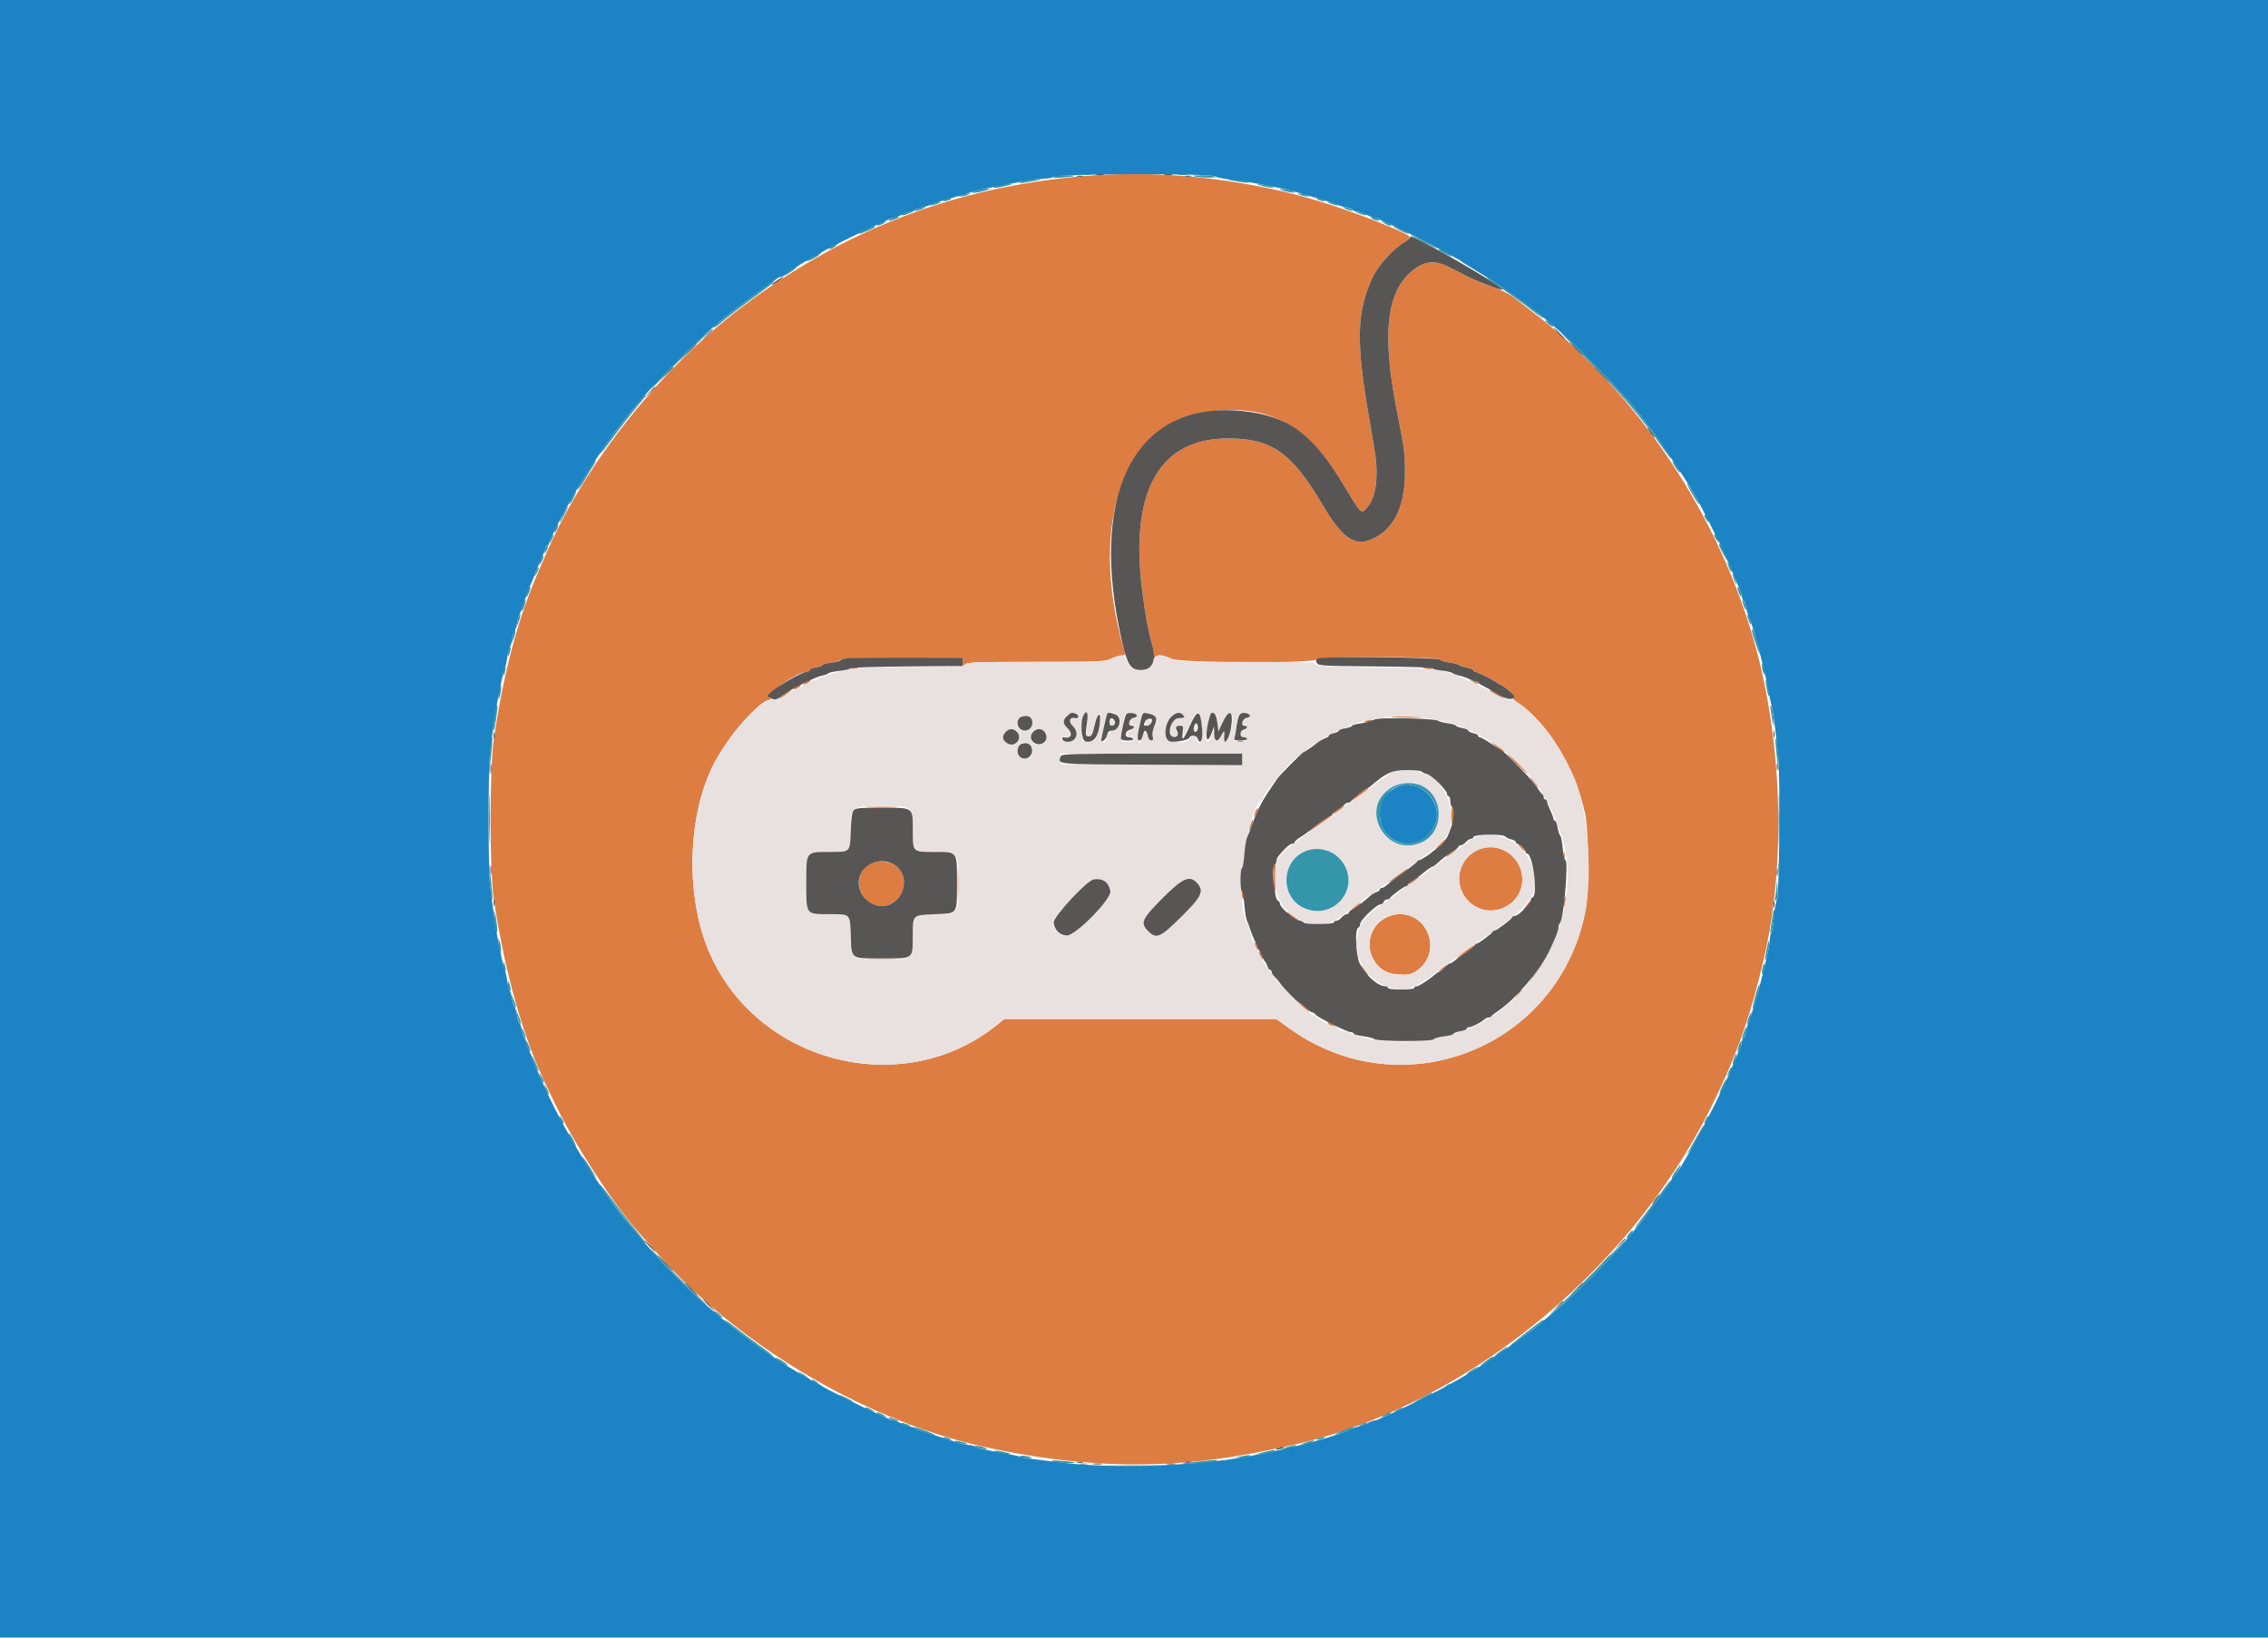 <svg id="svg" version="1.1" xmlns="http://www.w3.org/2000/svg" xmlns:xlink="http://www.w3.org/1999/xlink" width="400" height="288.889" viewBox="0, 0, 400,288.889"><g id="svgg"><path id="path0" d="M191.040 31.074 C 168.474 33.018,149.143 40.411,131.069 54.008 C 116.521 64.953,103.141 81.795,96.254 97.832 C 95.912 98.627,95.517 99.538,95.376 99.855 C 91.477 108.608,88.882 118.191,87.078 130.491 C 86.337 135.549,86.334 153.516,87.075 158.526 C 88.988 171.480,92.336 183.314,96.476 191.763 C 96.787 192.399,97.444 193.764,97.936 194.798 C 101.195 201.650,108.011 212.177,112.422 217.173 C 118.311 223.842,119.764 225.360,123.555 228.799 C 137.559 241.505,156.200 251.379,173.410 255.206 C 190.881 259.091,206.522 259.351,222.688 256.027 C 224.277 255.700,226.098 255.323,226.734 255.190 C 257.122 248.818,286.793 225.229,301.608 195.665 C 306.143 186.615,308.664 179.552,311.101 169.075 C 314.910 152.701,314.401 131.909,309.767 114.595 C 303.527 91.277,288.732 69.046,269.942 54.753 C 268.909 53.967,267.999 53.259,267.919 53.179 C 267.073 52.333,264.658 51.005,263.346 50.664 C 262.444 50.430,260.535 49.643,259.104 48.915 C 257.673 48.187,255.983 47.332,255.347 47.016 C 253.305 45.999,251.691 46.025,250.014 47.101 C 244.630 50.556,243.536 58.113,246.352 72.399 C 247.699 79.232,247.794 79.958,247.793 83.382 C 247.792 89.846,245.414 94.143,241.150 95.387 C 238.518 96.154,236.459 94.517,233.309 89.154 C 227.828 79.821,224.250 77.311,216.474 77.345 C 204.466 77.398,199.263 86.633,201.431 104.046 C 201.964 108.334,202.524 111.404,203.169 113.582 C 203.334 114.137,203.483 115.048,203.502 115.605 C 203.520 116.162,203.595 116.391,203.667 116.113 C 203.847 115.427,205.079 115.459,206.503 116.185 C 208.076 116.987,231.502 117.094,232.294 116.303 C 232.873 115.723,253.617 115.785,253.985 116.367 C 254.098 116.546,254.873 116.786,255.708 116.900 C 256.542 117.013,257.291 117.213,257.371 117.343 C 257.452 117.473,258.037 117.668,258.672 117.775 C 259.307 117.882,259.827 118.089,259.827 118.233 C 259.827 118.378,259.940 118.497,260.079 118.497 C 260.440 118.497,262.707 119.581,263.728 120.242 C 264.205 120.550,264.790 120.895,265.029 121.007 C 265.908 121.421,267.208 122.886,266.826 123.033 C 266.606 123.118,266.974 123.518,267.736 124.023 C 272.943 127.472,277.759 135.367,279.519 143.338 C 280.244 146.623,280.293 157.266,279.600 160.809 C 274.901 184.809,247.387 195.727,227.500 181.483 L 225.107 179.769 201.114 179.769 L 177.120 179.769 175.916 180.747 C 159.255 194.272,133.278 187.588,124.936 167.630 C 120.997 158.205,121.231 144.605,125.487 135.586 C 127.655 130.992,133.414 124.029,135.473 123.512 C 136.085 123.358,136.126 123.288,135.731 123.067 C 134.811 122.552,140.679 118.497,142.345 118.497 C 142.581 118.497,142.775 118.369,142.775 118.212 C 142.775 118.054,143.295 117.843,143.931 117.741 C 144.566 117.639,145.087 117.455,145.087 117.331 C 145.087 117.207,145.770 117.013,146.604 116.900 C 147.439 116.786,148.214 116.546,148.327 116.367 C 148.474 116.134,151.582 116.040,159.166 116.040 L 169.798 116.040 169.787 116.824 C 169.778 117.528,169.824 117.565,170.243 117.185 C 170.637 116.829,172.590 116.763,182.722 116.763 C 194.073 116.763,194.804 116.732,195.994 116.191 C 196.687 115.877,197.538 115.617,197.884 115.613 C 198.456 115.608,198.490 115.521,198.248 114.676 C 191.760 92.055,198.280 74.251,213.680 72.534 C 224.204 71.361,230.628 75.004,237.141 85.838 C 240.109 90.774,240.078 90.746,241.123 89.525 C 242.199 88.266,242.775 86.194,242.775 83.579 C 242.775 81.373,242.702 80.828,241.483 73.844 C 239.142 60.440,239.248 55.193,241.981 49.133 C 242.997 46.881,245.714 43.859,247.765 42.700 C 249.286 41.840,249.146 41.707,244.778 39.868 C 238.756 37.332,231.277 34.890,225.723 33.645 C 213.801 30.975,202.188 30.114,191.040 31.074 M150.000 117.879 C 150.000 118.016,150.325 118.066,150.723 117.990 C 151.120 117.914,151.445 117.802,151.445 117.741 C 151.445 117.680,151.120 117.630,150.723 117.630 C 150.325 117.630,150.000 117.742,150.000 117.879 M250.891 117.734 C 251.236 118.032,252.601 118.184,252.601 117.925 C 252.601 117.763,252.189 117.630,251.686 117.630 C 251.183 117.630,250.825 117.677,250.891 117.734 M142.035 120.367 C 141.726 120.600,141.612 120.795,141.780 120.800 C 141.948 120.805,142.339 120.618,142.647 120.385 C 142.956 120.152,143.070 119.956,142.902 119.951 C 142.734 119.946,142.344 120.133,142.035 120.367 M259.826 120.340 C 260.223 120.572,260.603 120.708,260.669 120.641 C 260.849 120.462,260.632 120.325,259.827 120.111 L 259.104 119.918 259.826 120.340 M140.301 121.234 C 139.992 121.467,139.878 121.662,140.046 121.667 C 140.214 121.672,140.604 121.485,140.913 121.252 C 141.222 121.019,141.336 120.823,141.168 120.818 C 141.000 120.813,140.609 121.000,140.301 121.234 M138.362 122.409 C 137.270 123.152,136.859 123.675,137.789 123.140 C 138.471 122.748,139.777 121.691,139.590 121.683 C 139.508 121.679,138.955 122.006,138.362 122.409 M262.876 121.919 C 263.389 122.373,265.318 123.458,265.318 123.293 C 265.318 123.099,263.111 121.676,262.809 121.676 C 262.695 121.676,262.725 121.786,262.876 121.919 M245.376 126.479 C 247.009 126.686,251.367 126.719,251.057 126.522 C 250.873 126.405,249.357 126.327,247.688 126.348 C 246.019 126.370,244.978 126.428,245.376 126.479 M240.896 127.168 C 240.339 127.407,240.341 127.417,240.951 127.436 C 241.299 127.448,241.665 127.327,241.763 127.168 C 241.974 126.826,241.691 126.826,240.896 127.168 M218.280 130.835 C 218.559 130.908,219.014 130.908,219.292 130.835 C 219.570 130.762,219.342 130.703,218.786 130.703 C 218.230 130.703,218.002 130.762,218.280 130.835 M263.873 131.743 C 264.429 132.234,264.998 132.641,265.137 132.647 C 265.569 132.667,264.829 131.962,263.823 131.394 L 262.861 130.851 263.873 131.743 M267.550 134.837 C 268.589 135.876,269.484 136.681,269.540 136.626 C 269.674 136.492,266.135 132.948,265.868 132.948 C 265.754 132.948,266.511 133.798,267.550 134.837 M270.358 137.956 C 270.803 138.540,271.225 139.017,271.297 139.017 C 271.498 139.017,270.246 137.327,269.876 137.098 C 269.696 136.987,269.912 137.373,270.358 137.956 M239.685 139.980 C 237.971 141.277,238.142 141.542,239.884 140.290 C 240.679 139.719,241.329 139.199,241.329 139.135 C 241.329 138.859,240.820 139.121,239.685 139.980 M153.251 142.411 C 154.483 142.466,156.499 142.466,157.731 142.411 C 158.963 142.357,157.955 142.313,155.491 142.313 C 153.027 142.313,152.020 142.357,153.251 142.411 M235.898 142.815 C 235.375 143.151,235.010 143.488,235.087 143.565 C 235.228 143.706,236.994 142.554,236.994 142.321 C 236.994 142.129,236.916 142.164,235.898 142.815 M255.925 143.932 C 255.925 144.855,256.020 145.460,256.137 145.276 C 256.416 144.837,256.420 142.557,256.142 142.387 C 256.022 142.314,255.925 143.009,255.925 143.932 M221.395 143.187 C 220.966 144.316,221.051 144.494,221.566 143.544 C 221.810 143.093,221.939 142.652,221.852 142.564 C 221.764 142.477,221.559 142.757,221.395 143.187 M233.085 144.892 C 232.445 145.397,231.600 146.043,231.206 146.328 C 230.813 146.614,230.686 146.755,230.925 146.642 C 231.510 146.365,234.682 144.162,234.682 144.033 C 234.682 143.767,234.150 144.053,233.085 144.892 M220.552 145.408 C 220.374 145.919,220.279 146.387,220.341 146.449 C 220.403 146.511,220.599 146.143,220.777 145.633 C 220.955 145.122,221.050 144.653,220.988 144.592 C 220.927 144.530,220.730 144.897,220.552 145.408 M253.902 148.962 C 252.936 149.906,252.893 149.992,253.638 149.482 C 254.559 148.852,255.371 148.013,255.171 147.898 C 255.109 147.862,254.538 148.341,253.902 148.962 M268.207 149.565 C 268.580 149.962,268.938 150.233,269.004 150.167 C 269.146 150.025,268.004 148.844,267.724 148.844 C 267.617 148.844,267.834 149.169,268.207 149.565 M260.520 149.981 C 257.065 151.655,256.267 156.150,258.936 158.900 C 262.451 162.522,268.509 160.062,268.492 155.019 C 268.479 151.010,264.102 148.245,260.520 149.981 M255.789 150.448 C 255.237 150.837,254.911 151.155,255.066 151.155 C 255.220 151.154,255.737 150.833,256.214 150.442 C 257.327 149.530,257.084 149.533,255.789 150.448 M275.790 150.867 C 275.790 151.423,275.849 151.651,275.922 151.373 C 275.994 151.095,275.994 150.639,275.922 150.361 C 275.849 150.083,275.790 150.311,275.790 150.867 M168.902 155.925 C 168.902 158.309,168.947 159.246,169.001 158.007 C 169.056 156.768,169.055 154.817,169.000 153.672 C 168.946 152.527,168.901 153.540,168.902 155.925 M219.004 152.457 C 218.928 152.854,218.978 153.179,219.115 153.179 C 219.252 153.179,219.364 152.854,219.364 152.457 C 219.364 152.059,219.314 151.734,219.253 151.734 C 219.192 151.734,219.080 152.059,219.004 152.457 M153.068 152.627 C 150.018 155.026,151.690 159.830,155.573 159.826 C 158.934 159.822,160.746 155.242,158.280 152.982 C 156.956 151.769,154.382 151.593,153.068 152.627 M224.759 152.505 C 224.497 152.767,224.522 157.286,224.788 157.705 C 224.904 157.889,225.000 156.751,225.000 155.176 C 225.000 153.601,224.989 152.313,224.976 152.313 C 224.963 152.312,224.865 152.399,224.759 152.505 M246.547 154.357 C 244.660 155.738,244.350 156.045,245.520 155.372 C 246.416 154.857,248.522 153.191,248.266 153.200 C 248.186 153.203,247.413 153.724,246.547 154.357 M249.141 155.361 C 248.589 155.751,248.264 156.069,248.419 156.068 C 248.573 156.067,249.090 155.747,249.566 155.356 C 250.680 154.443,250.437 154.446,249.141 155.361 M219.004 157.948 C 219.080 158.345,219.192 158.671,219.253 158.671 C 219.314 158.671,219.364 158.345,219.364 157.948 C 219.364 157.551,219.252 157.225,219.115 157.225 C 218.978 157.225,218.928 157.551,219.004 157.948 M275.903 158.537 C 275.804 158.795,275.737 159.354,275.756 159.778 C 275.781 160.356,275.846 160.259,276.014 159.393 C 276.254 158.165,276.201 157.760,275.903 158.537 M269.074 159.899 C 268.649 160.480,268.579 160.682,268.891 160.428 C 269.365 160.044,270.082 158.960,269.862 158.960 C 269.807 158.960,269.452 159.382,269.074 159.899 M238.873 159.962 C 237.738 160.892,238.049 160.898,239.306 159.971 C 239.845 159.574,240.163 159.249,240.013 159.250 C 239.863 159.251,239.350 159.571,238.873 159.962 M226.881 160.913 C 226.883 161.176,228.873 162.556,229.021 162.397 C 229.079 162.335,228.621 161.927,228.003 161.491 C 227.384 161.056,226.880 160.795,226.881 160.913 M244.798 161.732 C 239.533 164.013,240.896 171.650,246.613 171.903 C 248.297 171.978,248.874 171.886,249.605 171.427 C 255.294 167.857,250.938 159.073,244.798 161.732 M239.084 166.474 C 239.084 167.030,239.144 167.258,239.217 166.980 C 239.289 166.702,239.289 166.246,239.217 165.968 C 239.144 165.690,239.084 165.918,239.084 166.474 M221.292 166.695 C 221.383 167.055,221.571 167.421,221.711 167.507 C 222.107 167.752,222.010 167.223,221.546 166.601 C 221.142 166.060,221.133 166.064,221.292 166.695 M258.526 167.668 C 257.226 168.641,256.521 169.310,257.231 168.897 C 258.093 168.395,260.116 166.973,260.116 166.869 C 260.116 166.606,259.595 166.868,258.526 167.668 M221.965 168.136 C 221.965 168.274,222.154 168.639,222.384 168.948 C 222.789 169.489,222.798 169.486,222.639 168.854 C 222.474 168.201,221.965 167.659,221.965 168.136 M153.528 169.289 C 154.594 169.345,156.415 169.345,157.574 169.290 C 158.733 169.235,157.861 169.190,155.636 169.189 C 153.410 169.189,152.462 169.234,153.528 169.289 M271.326 170.882 C 269.775 173.102,269.583 173.410,269.754 173.410 C 269.889 173.410,271.400 171.341,272.339 169.870 C 273.298 168.367,272.587 169.077,271.326 170.882 M239.895 170.247 C 239.889 170.336,240.210 170.849,240.607 171.387 C 241.004 171.926,241.329 172.244,241.328 172.094 C 241.327 171.801,239.912 169.979,239.895 170.247 M254.295 170.800 C 253.920 171.112,253.716 171.372,253.842 171.378 C 253.967 171.383,254.350 171.127,254.691 170.809 C 255.491 170.064,255.187 170.057,254.295 170.800 M267.823 175.193 C 267.531 175.511,267.347 175.824,267.412 175.890 C 267.478 175.956,267.836 175.685,268.209 175.288 C 268.582 174.891,268.767 174.577,268.620 174.591 C 268.473 174.604,268.114 174.875,267.823 175.193 M229.796 177.728 C 230.331 178.195,230.818 178.526,230.880 178.465 C 231.027 178.317,229.409 176.899,229.079 176.888 C 228.939 176.883,229.261 177.261,229.796 177.728 M234.227 180.601 C 234.313 180.741,234.679 180.929,235.039 181.020 C 235.671 181.179,235.674 181.170,235.133 180.766 C 234.511 180.302,233.983 180.205,234.227 180.601 " stroke="none" fill="#de7d42" fill-rule="evenodd"></path><path id="path1" d="M0.000 144.509 L 0.000 289.017 200.000 289.017 L 400.000 289.017 400.000 144.509 L 400.000 0.000 200.000 0.000 L 0.000 0.000 0.000 144.509 M214.306 31.133 C 214.624 31.311,216.055 31.586,217.486 31.744 C 220.398 32.068,225.983 33.127,228.324 33.800 C 233.557 35.306,235.474 35.894,235.875 36.116 C 236.133 36.259,236.818 36.465,237.395 36.574 C 237.973 36.682,238.517 36.886,238.604 37.027 C 238.691 37.168,238.982 37.288,239.251 37.293 C 239.520 37.298,240.260 37.554,240.896 37.861 C 241.532 38.168,242.216 38.424,242.417 38.429 C 242.618 38.435,243.008 38.565,243.284 38.718 C 243.560 38.872,244.436 39.275,245.231 39.615 C 247.081 40.406,252.301 43.034,254.346 44.204 C 255.215 44.701,256.250 45.264,256.647 45.455 C 257.045 45.646,257.521 45.934,257.705 46.095 C 257.889 46.256,259.558 47.298,261.415 48.410 C 264.404 50.202,270.547 54.543,272.543 56.275 C 272.941 56.619,273.591 57.171,273.988 57.501 C 277.168 60.142,284.089 67.068,286.998 70.520 C 287.333 70.918,287.848 71.523,288.141 71.865 C 291.347 75.599,297.749 84.968,299.762 88.873 C 303.017 95.186,303.902 97.010,305.055 99.785 C 305.798 101.572,306.590 103.445,306.815 103.945 C 307.041 104.446,307.225 105.056,307.225 105.301 C 307.225 105.546,307.341 105.818,307.482 105.905 C 307.623 105.992,307.827 106.536,307.935 107.113 C 308.043 107.691,308.245 108.375,308.383 108.634 C 309.046 109.873,311.164 117.846,311.848 121.676 C 312.033 122.710,312.309 124.010,312.461 124.566 C 312.737 125.572,313.036 127.852,313.616 133.382 C 314.010 137.139,313.824 158.170,313.392 158.715 C 313.223 158.929,312.997 160.194,312.890 161.526 C 312.784 162.858,312.571 164.182,312.418 164.469 C 312.264 164.756,312.139 165.349,312.139 165.786 C 312.139 166.530,311.930 167.531,310.787 172.254 C 310.169 174.812,308.692 179.807,308.383 180.383 C 308.245 180.642,308.043 181.326,307.935 181.904 C 307.827 182.482,307.623 183.026,307.482 183.113 C 307.341 183.200,307.225 183.471,307.225 183.716 C 307.225 183.961,307.041 184.571,306.815 185.072 C 306.590 185.573,305.792 187.459,305.042 189.264 C 302.691 194.919,295.951 207.360,295.024 207.755 C 294.899 207.808,294.798 207.975,294.798 208.126 C 294.798 208.400,289.627 215.452,288.507 216.705 C 288.181 217.070,287.479 217.906,286.948 218.563 C 284.212 221.946,277.481 228.675,273.995 231.515 C 273.125 232.223,272.225 232.979,271.996 233.193 C 271.075 234.053,263.876 239.306,263.619 239.306 C 263.467 239.306,263.300 239.410,263.247 239.537 C 263.115 239.853,255.946 244.220,255.560 244.220 C 255.390 244.220,255.207 244.323,255.154 244.449 C 255.058 244.678,247.141 248.630,244.942 249.546 C 244.306 249.811,243.560 250.152,243.284 250.303 C 243.008 250.454,242.618 250.582,242.417 250.588 C 242.216 250.593,241.532 250.849,240.896 251.156 C 240.260 251.463,239.576 251.719,239.375 251.724 C 239.174 251.730,238.784 251.851,238.508 251.993 C 235.411 253.593,224.723 256.305,217.197 257.400 C 208.350 258.687,195.673 258.992,188.006 258.101 C 182.390 257.449,180.463 257.186,180.058 257.015 C 179.819 256.915,178.714 256.670,177.601 256.472 C 173.570 255.753,172.105 255.422,171.835 255.170 C 171.684 255.029,171.266 254.913,170.906 254.913 C 170.546 254.913,169.694 254.731,169.013 254.508 C 168.332 254.285,166.409 253.681,164.740 253.165 C 163.071 252.650,161.582 252.117,161.431 251.981 C 161.280 251.845,160.954 251.730,160.708 251.724 C 160.462 251.719,159.740 251.463,159.104 251.156 C 158.468 250.849,157.784 250.593,157.583 250.588 C 157.382 250.582,156.992 250.454,156.716 250.303 C 156.440 250.152,155.694 249.811,155.058 249.546 C 152.950 248.668,144.944 244.665,144.846 244.440 C 144.793 244.319,144.614 244.220,144.449 244.220 C 144.168 244.220,137.017 239.956,136.705 239.602 C 136.626 239.511,136.171 239.189,135.694 238.886 C 133.714 237.626,127.418 232.821,126.022 231.503 C 125.769 231.264,125.111 230.697,124.559 230.241 C 123.181 229.104,119.036 225.068,116.763 222.649 C 115.065 220.842,113.677 219.258,111.122 216.213 C 105.792 209.857,99.151 198.985,95.658 190.896 C 95.521 190.578,95.076 189.566,94.670 188.648 C 94.263 187.729,93.926 186.883,93.921 186.769 C 93.915 186.654,93.660 186.040,93.353 185.405 C 93.045 184.769,92.790 184.029,92.784 183.760 C 92.779 183.491,92.656 183.198,92.511 183.108 C 92.366 183.018,92.159 182.426,92.052 181.792 C 91.945 181.158,91.746 180.570,91.610 180.486 C 91.474 180.402,91.275 179.750,91.168 179.036 C 91.061 178.322,90.870 177.674,90.743 177.596 C 90.616 177.518,90.422 176.902,90.310 176.227 C 90.199 175.552,90.009 174.870,89.888 174.711 C 89.767 174.552,89.576 173.785,89.463 173.007 C 89.350 172.228,89.151 171.383,89.019 171.128 C 88.888 170.873,88.577 169.624,88.329 168.353 C 88.081 167.081,87.799 165.650,87.701 165.173 C 87.463 164.010,86.764 159.073,86.432 156.214 C 86.084 153.215,86.084 135.803,86.432 132.803 C 86.764 129.944,87.463 125.007,87.701 123.844 C 87.799 123.367,88.081 121.936,88.329 120.665 C 88.577 119.393,88.888 118.144,89.019 117.889 C 89.151 117.634,89.350 116.789,89.463 116.011 C 89.576 115.232,89.765 114.465,89.883 114.306 C 90.001 114.147,90.192 113.497,90.306 112.861 C 90.421 112.225,90.616 111.575,90.740 111.416 C 90.864 111.257,91.056 110.623,91.167 110.008 C 91.278 109.392,91.483 108.677,91.623 108.418 C 91.762 108.160,92.150 107.103,92.484 106.069 C 92.818 105.036,93.345 103.639,93.655 102.966 C 93.966 102.292,94.220 101.661,94.220 101.564 C 94.220 101.467,94.405 100.978,94.632 100.477 C 95.817 97.863,96.243 96.823,96.243 96.548 C 96.243 96.380,96.373 96.243,96.532 96.243 C 96.691 96.243,96.821 96.070,96.821 95.858 C 96.821 95.502,98.502 92.106,100.208 89.017 C 103.157 83.676,107.847 76.709,111.122 72.804 C 111.602 72.233,112.640 70.997,113.430 70.059 C 115.217 67.936,123.292 59.845,125.434 58.031 C 126.308 57.291,127.348 56.401,127.746 56.054 C 128.684 55.235,134.570 50.845,135.694 50.128 C 136.171 49.823,136.733 49.410,136.943 49.209 C 137.153 49.008,137.499 48.844,137.713 48.844 C 137.927 48.844,138.145 48.743,138.198 48.619 C 138.328 48.317,144.096 44.798,144.462 44.798 C 144.620 44.798,144.793 44.699,144.846 44.578 C 144.948 44.345,152.324 40.654,154.769 39.613 C 155.564 39.274,156.440 38.872,156.716 38.718 C 156.992 38.565,157.382 38.435,157.583 38.429 C 157.784 38.424,158.468 38.168,159.104 37.861 C 159.740 37.554,160.480 37.298,160.749 37.293 C 161.018 37.288,161.309 37.168,161.396 37.027 C 161.483 36.886,162.027 36.682,162.605 36.574 C 163.182 36.465,163.867 36.259,164.125 36.116 C 164.526 35.894,166.443 35.306,171.676 33.800 C 172.861 33.459,174.732 33.059,177.746 32.500 C 178.938 32.280,180.564 31.972,181.358 31.818 C 182.153 31.664,183.395 31.530,184.118 31.520 C 184.842 31.511,185.557 31.379,185.708 31.229 C 186.327 30.611,213.209 30.521,214.306 31.133 M246.109 138.972 C 244.022 140.139,243.356 141.269,243.356 143.642 C 243.356 149.430,250.831 150.839,253.073 145.473 C 254.795 141.352,249.945 136.825,246.109 138.972 " stroke="none" fill="#1c84c4" fill-rule="evenodd"></path><path id="path2" d="M195.994 116.191 C 194.804 116.732,194.073 116.763,182.663 116.763 C 172.285 116.763,170.541 116.824,170.231 117.197 C 169.926 117.565,168.537 117.630,161.037 117.630 C 152.035 117.630,150.517 117.760,146.676 118.861 C 144.407 119.511,139.916 121.598,138.434 122.692 C 137.805 123.156,137.077 123.410,136.378 123.410 C 133.925 123.410,128.227 129.781,125.487 135.586 C 121.231 144.605,120.997 158.205,124.936 167.630 C 133.278 187.588,159.255 194.272,175.916 180.747 L 177.120 179.769 201.114 179.769 L 225.107 179.769 227.500 181.483 C 247.387 195.727,274.901 184.809,279.600 160.809 C 280.801 154.671,280.131 144.209,278.177 138.587 C 275.855 131.909,269.105 123.410,266.123 123.410 C 265.603 123.410,264.408 122.906,263.187 122.171 C 261.357 121.070,258.466 119.736,255.925 118.821 C 253.756 118.040,251.092 117.829,241.965 117.718 C 233.901 117.620,232.315 117.533,232.180 117.182 C 232.043 116.825,230.210 116.763,219.828 116.763 C 208.207 116.763,207.584 116.736,206.503 116.185 C 204.767 115.300,203.897 115.407,203.577 116.546 C 202.937 118.831,199.630 118.900,198.814 116.645 C 198.373 115.426,197.863 115.343,195.994 116.191 M190.125 126.401 C 190.204 126.815,190.101 126.894,189.663 126.755 C 188.662 126.438,188.341 127.264,189.165 128.038 C 190.642 129.425,189.669 131.296,187.726 130.809 C 186.829 130.583,187.024 130.058,188.006 130.058 C 189.040 130.058,189.143 129.568,188.316 128.585 C 187.416 127.516,187.387 127.063,188.168 126.283 C 188.874 125.577,189.980 125.644,190.125 126.401 M191.735 127.890 C 191.567 129.751,191.603 130.058,191.993 130.058 C 192.472 130.058,192.522 129.938,193.067 127.528 C 193.669 124.867,194.468 125.276,193.924 127.967 C 193.450 130.308,192.963 130.980,191.817 130.870 L 190.896 130.780 190.899 128.757 C 190.901 126.614,191.114 125.723,191.621 125.723 C 191.832 125.723,191.869 126.417,191.735 127.890 M197.125 126.315 C 198.006 127.197,197.424 128.775,196.150 128.957 C 195.725 129.017,195.430 129.351,195.244 129.986 C 194.596 132.186,194.092 130.797,194.622 128.272 C 195.207 125.488,195.819 125.009,197.125 126.315 M200.434 126.301 C 200.434 126.539,200.141 126.776,199.783 126.826 C 199.047 126.931,198.849 128.035,199.566 128.035 C 200.211 128.035,200.091 128.436,199.350 128.761 C 198.992 128.918,198.699 129.241,198.699 129.480 C 198.699 129.718,198.992 129.955,199.350 130.006 C 200.217 130.129,200.177 130.581,199.278 130.806 C 198.300 131.051,197.688 130.772,197.688 130.081 C 197.688 129.516,198.187 126.804,198.428 126.065 C 198.604 125.522,200.434 125.737,200.434 126.301 M203.404 126.172 C 204.167 126.707,204.212 127.224,203.577 128.193 C 203.275 128.654,203.169 129.212,203.279 129.761 C 203.536 131.048,202.942 131.117,202.412 129.862 C 201.920 128.696,201.877 128.719,201.315 130.467 C 200.582 132.749,200.601 128.722,201.335 126.228 C 201.520 125.600,202.547 125.572,203.404 126.172 M208.633 126.110 C 209.068 126.635,208.733 126.905,207.904 126.697 C 207.325 126.552,207.154 126.689,206.769 127.610 C 206.264 128.821,206.428 130.058,207.096 130.058 C 207.693 130.058,207.982 129.191,207.487 128.885 C 206.944 128.549,207.545 127.942,208.279 128.084 C 208.694 128.165,208.801 128.415,208.753 129.195 C 208.699 130.067,208.832 129.900,209.744 127.951 C 211.103 125.049,211.604 125.048,211.960 127.947 C 212.272 130.491,211.586 132.334,211.066 130.347 C 210.886 129.656,210.245 129.589,209.890 130.223 C 209.061 131.705,205.491 130.843,205.491 129.161 C 205.491 126.809,207.552 124.808,208.633 126.110 M214.360 125.949 C 214.549 126.069,214.744 126.815,214.794 127.607 L 214.884 129.046 215.404 127.890 C 216.239 126.031,216.364 125.867,216.938 125.867 C 217.561 125.867,217.567 126.979,216.958 129.355 C 216.552 130.938,216.076 131.152,215.947 129.809 L 215.855 128.837 215.369 129.809 C 214.775 130.999,214.356 130.965,214.151 129.708 L 213.996 128.757 213.597 129.814 C 212.893 131.680,212.470 130.888,212.911 128.528 C 213.465 125.558,213.539 125.427,214.360 125.949 M220.376 126.301 C 220.376 126.539,220.083 126.776,219.725 126.826 C 218.993 126.931,218.846 127.676,219.509 127.930 C 220.115 128.163,220.049 128.540,219.364 128.757 C 218.576 129.007,218.595 130.058,219.388 130.058 C 220.281 130.058,219.898 130.763,218.945 130.875 C 218.501 130.927,218.028 130.860,217.893 130.726 C 217.600 130.432,218.171 126.603,218.588 126.069 C 218.981 125.565,220.376 125.746,220.376 126.301 M181.973 127.068 C 182.231 128.092,181.762 128.757,180.784 128.757 C 179.640 128.757,179.040 127.800,179.644 126.937 C 180.313 125.983,181.721 126.062,181.973 127.068 M252.674 126.819 C 259.211 127.993,265.488 131.654,269.533 136.651 C 270.473 137.813,271.373 138.924,271.532 139.120 C 271.691 139.317,272.061 139.927,272.354 140.476 C 272.647 141.025,273.063 141.799,273.277 142.197 C 273.492 142.594,273.852 143.374,274.077 143.931 C 274.301 144.487,274.639 145.318,274.827 145.777 C 279.747 157.799,273.250 174.120,260.983 180.556 C 254.222 184.102,243.807 184.848,237.962 182.204 C 237.461 181.977,236.843 181.792,236.589 181.792 C 236.335 181.792,236.127 181.676,236.127 181.534 C 236.127 181.392,235.801 181.195,235.403 181.095 C 231.516 180.119,224.392 173.177,221.980 168.013 C 221.473 166.928,220.954 165.841,220.826 165.597 C 220.698 165.354,220.497 164.704,220.379 164.152 C 220.261 163.601,220.064 163.020,219.942 162.861 C 217.727 159.987,219.900 142.296,222.616 141.089 C 222.735 141.036,222.832 140.866,222.832 140.712 C 222.832 140.250,225.807 136.375,227.334 134.848 C 231.408 130.774,238.829 126.940,242.800 126.858 C 243.342 126.847,244.046 126.722,244.364 126.581 C 245.080 126.262,250.427 126.416,252.674 126.819 M202.213 126.785 C 201.933 127.065,201.982 128.035,202.277 128.035 C 202.837 128.035,203.199 127.255,202.795 126.919 C 202.580 126.741,202.318 126.680,202.213 126.785 M195.665 127.457 C 195.665 127.778,195.857 128.035,196.098 128.035 C 196.339 128.035,196.532 127.778,196.532 127.457 C 196.532 127.136,196.339 126.879,196.098 126.879 C 195.857 126.879,195.665 127.136,195.665 127.457 M210.627 128.022 C 210.427 128.733,210.547 129.145,210.862 128.830 C 210.954 128.738,210.984 128.359,210.928 127.987 L 210.826 127.312 210.627 128.022 M179.470 129.172 C 180.238 130.608,178.923 131.962,177.601 131.096 C 176.763 130.547,176.681 129.889,177.357 129.141 C 177.983 128.450,179.092 128.466,179.470 129.172 M184.228 129.067 C 184.840 129.679,184.799 130.230,184.089 130.940 C 183.155 131.874,181.807 131.262,181.796 129.899 C 181.787 128.677,183.315 128.154,184.228 129.067 M181.522 131.224 C 182.155 131.563,182.284 132.919,181.734 133.468 C 180.854 134.348,179.480 133.652,179.480 132.327 C 179.480 131.182,180.457 130.654,181.522 131.224 M219.075 133.962 L 219.075 134.976 203.107 134.901 L 187.139 134.827 187.048 133.887 L 186.958 132.948 203.016 132.948 L 219.075 132.948 219.075 133.962 M245.514 136.228 C 245.193 136.411,242.071 138.650,238.578 141.204 C 235.084 143.758,230.826 146.856,229.117 148.088 C 225.365 150.792,224.855 151.626,224.855 155.058 C 224.855 161.496,231.748 165.360,236.586 161.635 C 237.842 160.667,244.074 156.122,246.387 154.486 C 247.500 153.700,248.540 152.951,248.699 152.823 C 248.858 152.695,250.289 151.641,251.879 150.482 C 255.330 147.965,255.913 146.999,255.920 143.786 C 255.927 140.672,253.514 136.989,251.158 136.518 C 250.674 136.421,250.207 136.228,250.121 136.090 C 249.896 135.725,246.203 135.835,245.514 136.228 M250.841 138.670 C 254.746 140.618,254.693 146.792,250.756 148.580 C 245.902 150.784,241.056 145.929,243.360 141.170 C 244.647 138.511,248.166 137.335,250.841 138.670 M160.314 142.825 C 160.926 143.401,160.983 143.696,160.983 146.343 C 160.983 150.235,161.035 150.288,164.857 150.293 C 169.048 150.300,169.075 150.336,169.075 155.996 C 169.075 161.272,169.075 161.272,164.968 161.272 C 161.028 161.272,160.983 161.315,160.983 165.163 C 160.983 169.379,161.192 169.220,155.634 169.220 C 149.930 169.220,150.000 169.272,150.000 165.018 C 150.000 161.307,149.965 161.272,146.286 161.272 C 142.088 161.272,142.197 161.415,142.197 155.859 C 142.197 150.081,142.044 150.289,146.277 150.289 C 150.052 150.289,150.000 150.343,150.000 146.445 C 150.000 142.247,150.064 142.197,155.421 142.197 C 159.360 142.197,159.690 142.239,160.314 142.825 M261.088 147.371 C 260.056 147.633,259.812 147.796,253.902 152.165 C 251.517 153.927,248.916 155.813,248.121 156.356 C 247.327 156.898,246.530 157.479,246.350 157.645 C 246.171 157.812,245.733 158.143,245.377 158.382 C 241.685 160.853,240.718 161.721,240.026 163.183 C 237.962 167.546,240.310 172.716,245.003 174.140 C 247.967 175.040,249.033 174.678,253.847 171.138 C 258.190 167.946,260.982 165.918,261.863 165.318 C 270.200 159.633,271.603 157.637,270.366 153.225 C 269.260 149.284,264.754 146.441,261.088 147.371 M266.145 150.509 C 269.523 153.229,269.192 158.130,265.506 159.967 C 260.063 162.680,254.884 156.391,258.575 151.551 C 260.312 149.274,263.984 148.768,266.145 150.509 M233.878 150.013 C 236.888 150.849,238.645 154.413,237.453 157.265 C 235.616 161.662,229.373 161.907,227.422 157.659 C 225.405 153.266,229.239 148.724,233.878 150.013 M195.382 155.999 C 196.489 157.406,196.214 157.950,192.545 161.620 C 188.814 165.350,188.162 165.659,186.600 164.430 C 184.977 163.154,185.409 162.121,189.090 158.474 C 190.878 156.702,192.601 155.203,192.919 155.144 C 193.935 154.954,194.795 155.252,195.382 155.999 M211.199 155.964 C 212.421 157.308,212.139 157.890,208.469 161.606 C 204.693 165.430,203.907 165.783,202.444 164.319 C 201.031 162.907,201.364 162.136,204.955 158.496 C 208.745 154.655,209.669 154.280,211.199 155.964 M249.339 161.879 C 253.151 163.725,253.301 169.107,249.605 171.427 C 247.940 172.472,244.820 172.097,243.367 170.679 C 238.819 166.238,243.647 159.124,249.339 161.879 " stroke="none" fill="#e8e1e0" fill-rule="evenodd"></path><path id="path3" d="M193.280 30.840 C 193.638 30.909,194.223 30.909,194.581 30.840 C 194.939 30.771,194.646 30.715,193.931 30.715 C 193.215 30.715,192.923 30.771,193.280 30.840 M205.419 30.840 C 205.777 30.909,206.362 30.909,206.720 30.840 C 207.077 30.771,206.785 30.715,206.069 30.715 C 205.354 30.715,205.061 30.771,205.419 30.840 M189.957 31.124 C 190.235 31.197,190.690 31.197,190.968 31.124 C 191.246 31.051,191.019 30.992,190.462 30.992 C 189.906 30.992,189.678 31.051,189.957 31.124 M209.032 31.124 C 209.310 31.197,209.765 31.197,210.043 31.124 C 210.322 31.051,210.094 30.992,209.538 30.992 C 208.981 30.992,208.754 31.051,209.032 31.124 M248.733 41.747 C 248.804 41.930,248.370 42.358,247.769 42.698 C 245.714 43.859,242.998 46.879,241.981 49.133 C 239.248 55.193,239.142 60.440,241.483 73.844 C 242.702 80.828,242.775 81.373,242.775 83.579 C 242.775 86.194,242.199 88.266,241.123 89.525 C 240.078 90.746,240.109 90.774,237.141 85.838 C 231.566 76.564,227.304 73.391,219.268 72.532 C 200.868 70.565,192.235 85.831,197.443 111.127 C 198.675 117.112,199.238 118.182,201.164 118.199 C 203.302 118.218,204.039 116.520,203.169 113.582 C 202.524 111.404,201.964 108.334,201.431 104.046 C 199.263 86.633,204.466 77.398,216.474 77.345 C 224.250 77.311,227.828 79.821,233.309 89.154 C 236.461 94.520,238.604 96.207,241.220 95.379 C 245.475 94.033,247.792 89.804,247.793 83.382 C 247.794 79.958,247.699 79.232,246.352 72.399 C 243.536 58.113,244.630 50.556,250.014 47.101 C 251.691 46.025,253.305 45.999,255.347 47.016 C 255.983 47.332,257.673 48.187,259.104 48.915 C 261.139 49.951,265.486 51.506,264.985 51.018 C 263.499 49.575,248.441 40.985,248.733 41.747 M137.066 49.455 C 136.081 50.086,135.763 50.510,136.633 50.031 C 137.296 49.667,138.335 48.864,138.150 48.858 C 138.071 48.856,137.583 49.124,137.066 49.455 M274.855 58.815 C 275.395 59.371,275.901 59.827,275.980 59.827 C 276.060 59.827,275.684 59.371,275.145 58.815 C 274.605 58.259,274.099 57.803,274.020 57.803 C 273.940 57.803,274.316 58.259,274.855 58.815 M124.693 59.032 L 123.844 59.971 124.783 59.122 C 125.659 58.331,125.855 58.092,125.632 58.092 C 125.582 58.092,125.160 58.515,124.693 59.032 M277.890 61.561 C 278.511 62.197,279.084 62.717,279.164 62.717 C 279.243 62.717,278.800 62.197,278.179 61.561 C 277.558 60.925,276.985 60.405,276.906 60.405 C 276.826 60.405,277.269 60.925,277.890 61.561 M121.232 62.211 L 119.798 63.728 121.315 62.294 C 122.150 61.505,122.832 60.822,122.832 60.777 C 122.832 60.561,122.565 60.801,121.232 62.211 M117.472 65.968 L 116.329 67.197 117.558 66.054 C 118.700 64.992,118.919 64.740,118.700 64.740 C 118.653 64.740,118.100 65.293,117.472 65.968 M282.514 66.185 C 283.297 66.980,284.003 67.630,284.082 67.630 C 284.162 67.630,283.586 66.980,282.803 66.185 C 282.021 65.390,281.315 64.740,281.236 64.740 C 281.156 64.740,281.732 65.390,282.514 66.185 M114.435 69.292 L 113.439 70.376 114.523 69.380 C 115.119 68.832,115.607 68.344,115.607 68.296 C 115.607 68.075,115.362 68.283,114.435 69.292 M291.040 76.301 C 291.380 76.777,291.723 77.168,291.802 77.168 C 291.882 77.168,291.669 76.777,291.329 76.301 C 290.990 75.824,290.647 75.434,290.568 75.434 C 290.488 75.434,290.701 75.824,291.040 76.301 M149.639 116.106 C 148.884 116.167,148.266 116.325,148.266 116.457 C 148.266 116.588,147.551 116.786,146.676 116.895 C 145.802 117.004,145.087 117.198,145.087 117.325 C 145.087 117.452,144.566 117.639,143.931 117.741 C 143.295 117.843,142.775 118.054,142.775 118.212 C 142.775 118.369,142.581 118.497,142.345 118.497 C 141.488 118.497,136.887 121.152,135.765 122.295 C 135.281 122.787,135.284 122.825,135.818 123.111 C 136.632 123.546,136.928 123.490,137.955 122.707 C 139.355 121.639,143.774 119.420,144.933 119.202 C 145.498 119.096,146.025 118.905,146.104 118.776 C 146.184 118.648,147.093 118.452,148.124 118.342 C 149.156 118.231,150.000 118.028,150.000 117.889 C 150.000 117.751,154.454 117.603,159.899 117.562 L 169.798 117.486 169.798 116.763 L 169.798 116.040 160.405 116.018 C 155.238 116.006,150.394 116.046,149.639 116.106 M232.370 116.166 C 232.035 116.391,232.009 116.574,232.257 116.972 C 232.552 117.446,233.354 117.491,242.589 117.562 C 248.096 117.603,252.601 117.748,252.601 117.882 C 252.601 118.017,253.325 118.202,254.211 118.293 C 255.096 118.385,255.974 118.583,256.162 118.734 C 256.349 118.885,256.934 119.101,257.462 119.214 C 257.989 119.326,258.769 119.601,259.196 119.823 C 259.622 120.046,260.123 120.228,260.308 120.229 C 260.494 120.230,260.689 120.329,260.742 120.448 C 260.795 120.567,261.358 120.918,261.994 121.229 C 262.630 121.539,263.723 122.166,264.423 122.622 C 265.623 123.403,267.052 123.541,267.052 122.875 C 267.052 122.599,265.644 121.303,265.022 121.007 C 264.787 120.895,264.205 120.550,263.728 120.242 C 262.707 119.581,260.440 118.497,260.079 118.497 C 259.940 118.497,259.827 118.378,259.827 118.233 C 259.827 118.089,259.307 117.882,258.672 117.775 C 258.037 117.668,257.452 117.473,257.371 117.343 C 257.291 117.213,256.542 117.013,255.708 116.900 C 254.873 116.786,254.098 116.546,253.985 116.367 C 253.710 115.933,233.002 115.740,232.370 116.166 M188.205 126.312 C 187.376 127.084,187.407 127.606,188.333 128.533 C 189.215 129.414,188.962 130.269,187.867 130.106 C 187.430 130.042,187.260 130.136,187.346 130.395 C 187.534 130.967,188.875 131.026,189.415 130.486 C 190.093 129.808,189.992 128.815,189.165 128.038 C 188.361 127.282,188.665 126.430,189.647 126.687 C 190.299 126.857,190.361 126.145,189.716 125.898 C 189.029 125.634,188.892 125.672,188.205 126.312 M191.156 126.059 C 190.485 127.143,190.672 130.605,191.410 130.790 C 192.909 131.166,193.820 129.878,194.010 127.112 C 194.131 125.342,193.513 125.850,193.064 127.890 C 192.695 129.563,192.519 129.913,192.046 129.913 C 191.415 129.913,191.390 129.691,191.743 127.240 C 191.953 125.781,191.674 125.220,191.156 126.059 M195.263 125.960 C 195.149 126.145,194.221 130.239,194.220 130.564 C 194.218 131.093,195.091 130.407,195.231 129.769 C 195.373 129.123,195.585 128.902,196.063 128.902 C 197.546 128.902,198.032 126.527,196.657 126.004 C 195.753 125.660,195.454 125.651,195.263 125.960 M198.683 125.937 C 198.420 126.125,197.688 129.342,197.688 130.308 C 197.688 130.499,198.179 130.636,198.861 130.636 C 199.569 130.636,199.963 130.521,199.855 130.347 C 199.757 130.188,199.424 130.058,199.116 130.058 C 198.253 130.058,198.387 128.955,199.277 128.731 C 200.073 128.532,200.265 128.035,199.546 128.035 C 198.791 128.035,199.157 126.751,199.944 126.640 C 200.311 126.588,200.561 126.392,200.500 126.206 C 200.369 125.806,199.122 125.621,198.683 125.937 M201.223 126.923 C 200.576 129.597,200.499 130.636,200.950 130.636 C 201.189 130.636,201.448 130.258,201.546 129.769 C 201.642 129.292,201.837 128.902,201.980 128.902 C 202.123 128.902,202.318 129.292,202.413 129.769 C 202.516 130.283,202.768 130.636,203.033 130.636 C 203.368 130.636,203.433 130.451,203.293 129.895 C 203.179 129.439,203.306 128.714,203.626 128.004 C 204.233 126.659,203.950 126.151,202.422 125.846 C 201.563 125.674,201.516 125.716,201.223 126.923 M206.561 126.466 C 205.350 127.677,205.169 130.339,206.268 130.761 C 206.992 131.039,209.572 130.593,209.738 130.162 C 209.941 129.632,210.960 129.661,211.167 130.202 C 211.715 131.631,212.201 130.574,211.998 128.396 C 211.681 125.003,211.189 125.016,209.652 128.459 C 208.688 130.615,208.371 130.834,208.592 129.191 C 208.727 128.182,208.674 128.035,208.179 128.035 C 207.379 128.035,207.206 128.300,207.596 128.926 C 208.007 129.584,207.516 130.231,206.811 129.961 C 205.741 129.550,206.601 126.756,207.815 126.703 C 208.980 126.651,209.046 126.609,208.671 126.156 C 208.141 125.518,207.401 125.626,206.561 126.466 M213.449 126.084 C 212.460 129.160,212.632 132.050,213.647 129.408 L 214.119 128.179 214.141 129.408 C 214.167 130.916,214.753 131.049,215.420 129.697 C 215.889 128.744,216.002 128.811,215.907 129.986 C 215.771 131.671,216.723 130.567,217.067 128.640 C 217.649 125.382,216.850 124.790,215.584 127.542 L 214.893 129.046 214.737 127.746 C 214.569 126.347,214.294 125.723,213.847 125.723 C 213.692 125.723,213.513 125.885,213.449 126.084 M218.553 126.211 C 218.404 126.499,218.193 127.384,218.084 128.179 C 217.975 128.974,217.820 129.852,217.739 130.130 C 217.615 130.553,217.784 130.636,218.767 130.636 C 219.413 130.636,219.942 130.506,219.942 130.347 C 219.942 130.188,219.682 130.058,219.364 130.058 C 218.970 130.058,218.786 129.865,218.786 129.453 C 218.786 129.091,219.018 128.787,219.364 128.696 C 220.049 128.517,220.139 128.035,219.489 128.035 C 218.733 128.035,219.100 126.751,219.887 126.640 C 220.764 126.515,220.540 125.892,219.578 125.777 C 219.080 125.718,218.733 125.865,218.553 126.211 M179.827 126.647 C 178.955 127.519,179.728 129.033,180.952 128.852 C 182.436 128.632,182.459 126.301,180.977 126.301 C 180.535 126.301,180.017 126.457,179.827 126.647 M196.628 127.622 C 196.399 128.219,195.665 128.129,195.665 127.505 C 195.665 127.213,195.750 126.889,195.855 126.785 C 196.161 126.478,196.801 127.171,196.628 127.622 M203.179 127.030 C 203.179 127.524,202.723 128.035,202.281 128.035 C 201.654 128.035,201.621 127.919,202.028 127.159 C 202.262 126.722,203.179 126.619,203.179 127.030 M243.358 126.784 C 242.646 126.858,241.928 127.031,241.761 127.169 C 241.595 127.307,240.780 127.510,239.949 127.620 C 239.119 127.730,238.439 127.922,238.439 128.047 C 238.439 128.171,237.919 128.361,237.283 128.468 C 236.647 128.576,236.127 128.772,236.127 128.904 C 236.127 129.037,235.737 129.231,235.260 129.335 C 234.783 129.440,234.393 129.630,234.393 129.758 C 234.393 129.886,234.165 130.067,233.887 130.160 C 233.396 130.325,232.373 130.922,232.081 131.214 C 231.791 131.504,230.077 132.659,229.937 132.659 C 229.744 132.659,225.657 136.776,225.289 137.341 C 225.130 137.585,224.476 138.550,223.836 139.485 C 222.542 141.373,221.649 143.167,220.780 145.619 C 220.461 146.519,220.079 147.479,219.929 147.753 C 219.780 148.027,219.572 149.360,219.468 150.715 C 219.364 152.070,219.168 153.179,219.033 153.179 C 218.897 153.179,218.786 154.090,218.786 155.202 C 218.786 156.315,218.897 157.225,219.032 157.225 C 219.168 157.225,219.358 158.260,219.456 159.526 C 219.553 160.791,219.752 162.059,219.897 162.343 C 220.042 162.628,220.322 163.382,220.520 164.017 C 220.932 165.343,222.828 169.437,223.130 169.653 C 223.242 169.733,223.424 170.090,223.535 170.448 C 223.647 170.806,223.860 171.098,224.008 171.098 C 224.156 171.098,224.277 171.264,224.277 171.468 C 224.277 171.671,224.505 172.041,224.783 172.290 C 225.061 172.539,225.484 173.032,225.723 173.386 C 226.304 174.250,228.865 176.878,229.127 176.880 C 229.242 176.881,229.751 177.271,230.259 177.747 C 230.767 178.223,231.313 178.613,231.473 178.613 C 231.633 178.613,231.867 178.775,231.994 178.974 C 232.294 179.443,237.595 182.081,238.237 182.081 C 238.507 182.081,238.728 182.196,238.728 182.337 C 238.728 182.477,239.476 182.685,240.390 182.798 C 241.304 182.911,242.227 183.148,242.441 183.323 C 242.965 183.754,252.561 183.764,252.837 183.335 C 252.946 183.165,253.783 182.934,254.697 182.822 C 255.611 182.709,256.358 182.508,256.358 182.375 C 256.358 182.241,256.879 182.044,257.514 181.936 C 258.150 181.829,258.671 181.622,258.671 181.477 C 258.671 181.332,258.855 181.214,259.081 181.214 C 259.550 181.214,261.199 180.377,261.785 179.841 C 262.002 179.642,262.355 179.480,262.569 179.480 C 262.783 179.480,263.001 179.382,263.054 179.263 C 263.107 179.144,263.730 178.656,264.438 178.179 C 267.257 176.281,271.604 171.173,273.167 167.919 C 274.301 165.559,274.855 164.160,274.855 163.657 C 274.855 163.363,274.973 162.998,275.117 162.847 C 275.788 162.143,276.681 151.734,276.071 151.734 C 275.925 151.734,275.718 150.797,275.612 149.651 C 275.505 148.505,275.308 147.497,275.172 147.411 C 275.037 147.325,274.834 146.702,274.721 146.026 C 274.608 145.350,274.397 144.798,274.252 144.798 C 274.107 144.798,273.984 144.635,273.979 144.436 C 273.973 144.238,273.718 143.555,273.410 142.919 C 273.103 142.283,272.848 141.600,272.842 141.402 C 272.837 141.203,272.702 141.040,272.543 141.040 C 272.384 141.040,272.254 140.856,272.254 140.631 C 272.254 140.406,272.157 140.178,272.038 140.125 C 271.918 140.072,271.431 139.450,270.954 138.743 C 270.102 137.479,265.901 133.081,265.005 132.514 C 264.754 132.355,263.817 131.738,262.924 131.142 C 262.030 130.546,261.163 130.058,260.997 130.058 C 260.830 130.058,260.694 129.938,260.694 129.792 C 260.694 129.645,260.303 129.440,259.827 129.335 C 259.350 129.231,258.960 129.031,258.960 128.892 C 258.960 128.753,258.503 128.553,257.945 128.449 C 257.387 128.344,256.863 128.150,256.782 128.019 C 256.701 127.887,256.019 127.690,255.268 127.581 C 254.516 127.473,253.747 127.261,253.558 127.110 C 253.184 126.813,245.460 126.566,243.358 126.784 M211.272 128.324 C 211.272 128.924,210.820 129.340,210.583 128.957 C 210.353 128.585,210.724 127.441,211.016 127.621 C 211.156 127.709,211.272 128.025,211.272 128.324 M177.357 129.141 C 176.681 129.889,176.763 130.547,177.601 131.096 C 178.988 132.004,180.482 130.235,179.315 129.067 C 178.711 128.463,177.944 128.493,177.357 129.141 M182.246 129.067 C 181.618 129.695,181.678 130.523,182.389 131.021 C 183.490 131.792,184.936 130.793,184.485 129.573 C 184.104 128.541,183.018 128.295,182.246 129.067 M312.784 129.480 C 312.784 130.036,312.843 130.264,312.916 129.986 C 312.989 129.707,312.989 129.252,312.916 128.974 C 312.843 128.696,312.784 128.923,312.784 129.480 M87.061 129.769 C 87.061 130.325,87.121 130.553,87.193 130.275 C 87.266 129.996,87.266 129.541,87.193 129.263 C 87.121 128.985,87.061 129.212,87.061 129.769 M180.119 131.248 C 179.367 131.526,179.227 132.956,179.897 133.513 C 180.915 134.358,182.317 133.351,181.982 132.016 C 181.775 131.189,181.067 130.897,180.119 131.248 M187.105 133.365 C 186.520 134.890,185.799 134.820,203.111 134.901 L 219.075 134.976 219.075 133.962 L 219.075 132.948 203.170 132.948 C 189.585 132.948,187.242 133.009,187.105 133.365 M86.499 135.694 C 86.501 136.488,86.557 136.779,86.624 136.340 C 86.690 135.901,86.688 135.250,86.620 134.895 C 86.551 134.539,86.497 134.899,86.499 135.694 M313.362 135.260 C 313.362 135.816,313.421 136.044,313.494 135.766 C 313.567 135.488,313.567 135.033,313.494 134.754 C 313.421 134.476,313.362 134.704,313.362 135.260 M250.703 136.095 C 250.790 136.237,251.213 136.440,251.641 136.548 C 252.526 136.770,255.202 139.393,255.202 140.038 C 255.202 140.271,255.332 140.462,255.491 140.462 C 255.650 140.462,255.780 140.845,255.780 141.312 C 255.780 141.780,255.910 142.243,256.069 142.341 C 256.459 142.582,256.435 144.375,256.025 145.644 C 255.340 147.766,254.864 148.563,253.819 149.341 C 253.229 149.781,252.681 150.207,252.601 150.287 C 252.194 150.699,250.565 151.734,250.325 151.734 C 250.173 151.734,250.005 151.844,249.952 151.978 C 249.899 152.112,248.750 153.022,247.399 154.000 C 246.048 154.979,244.736 155.975,244.484 156.213 C 244.233 156.452,243.875 156.647,243.690 156.647 C 243.504 156.647,243.353 156.769,243.353 156.917 C 243.353 157.065,243.080 157.273,242.746 157.379 C 242.412 157.485,241.915 157.786,241.642 158.049 C 240.801 158.855,238.980 160.246,238.406 160.521 C 238.106 160.665,237.861 160.892,237.861 161.027 C 237.861 161.161,237.695 161.272,237.492 161.272 C 237.289 161.272,236.900 161.532,236.628 161.850 C 236.356 162.168,235.936 162.428,235.696 162.428 C 235.456 162.428,235.260 162.558,235.260 162.717 C 235.260 163.075,230.157 163.111,229.936 162.754 C 229.851 162.616,229.420 162.429,228.980 162.339 C 228.070 162.154,225.723 160.023,225.723 159.382 C 225.723 159.150,225.619 158.960,225.492 158.960 C 224.734 158.960,224.141 152.898,224.855 152.457 C 225.014 152.358,225.145 152.085,225.145 151.849 C 225.145 151.386,225.425 150.990,226.672 149.685 C 227.114 149.223,227.667 148.844,227.900 148.844 C 228.133 148.844,228.324 148.724,228.324 148.578 C 228.324 148.432,228.782 148.030,229.342 147.684 C 229.901 147.338,230.649 146.811,231.003 146.514 C 232.385 145.353,234.412 143.931,234.685 143.931 C 234.842 143.931,234.971 143.811,234.971 143.665 C 234.971 143.519,235.459 143.102,236.055 142.738 C 236.651 142.374,237.182 141.974,237.235 141.848 C 237.288 141.722,237.509 141.618,237.726 141.618 C 237.944 141.618,238.226 141.456,238.353 141.257 C 238.619 140.841,240.921 139.017,241.180 139.017 C 241.276 139.017,241.511 138.882,241.703 138.718 C 244.527 136.293,245.447 135.877,248.032 135.857 C 249.414 135.847,250.615 135.954,250.703 136.095 M313.709 144.509 C 313.709 148.562,313.750 150.220,313.800 148.194 C 313.849 146.167,313.849 142.850,313.800 140.824 C 313.750 138.797,313.709 140.455,313.709 144.509 M86.252 144.509 C 86.252 148.403,86.293 149.996,86.343 148.049 C 86.393 146.102,86.393 142.915,86.343 140.968 C 86.293 139.021,86.252 140.614,86.252 144.509 M150.541 142.963 C 150.276 143.281,150.112 144.459,150.045 146.503 C 149.920 150.383,150.010 150.289,146.416 150.289 C 142.061 150.289,142.197 150.113,142.197 155.780 C 142.197 161.448,142.061 161.272,146.416 161.272 C 150.010 161.272,149.920 161.178,150.045 165.058 C 150.182 169.272,149.912 169.075,155.567 169.075 C 161.201 169.075,160.959 169.250,160.978 165.173 C 160.996 161.314,160.865 161.445,164.884 161.272 C 169.008 161.094,168.776 161.422,168.782 155.753 C 168.787 150.085,168.941 150.289,164.655 150.289 C 160.925 150.289,160.983 150.351,160.983 146.307 C 160.983 142.374,161.144 142.486,155.432 142.486 C 151.608 142.486,150.879 142.557,150.541 142.963 M265.582 147.631 C 265.675 147.772,266.109 147.975,266.546 148.082 C 266.983 148.189,267.341 148.404,267.341 148.560 C 267.341 148.716,267.471 148.844,267.630 148.844 C 267.789 148.844,268.179 149.104,268.497 149.422 C 268.815 149.740,269.075 150.130,269.075 150.289 C 269.075 150.448,269.180 150.578,269.309 150.578 C 270.358 150.578,271.292 157.980,270.285 158.315 C 270.096 158.378,269.942 158.629,269.942 158.873 C 269.942 159.423,267.778 161.561,267.220 161.561 C 266.995 161.561,266.768 161.676,266.715 161.817 C 266.584 162.163,263.934 164.162,263.605 164.162 C 263.461 164.162,263.300 164.259,263.247 164.379 C 263.086 164.741,260.749 166.474,260.422 166.474 C 260.253 166.474,260.116 166.582,260.116 166.715 C 260.116 166.848,259.368 167.465,258.454 168.086 C 257.540 168.708,256.620 169.380,256.410 169.579 C 256.200 169.779,255.901 169.942,255.746 169.942 C 255.591 169.942,255.162 170.267,254.794 170.665 C 254.426 171.062,254.036 171.387,253.929 171.387 C 253.821 171.387,253.576 171.519,253.384 171.681 C 252.026 172.822,250.251 173.988,249.873 173.988 C 249.625 173.988,249.422 174.118,249.422 174.277 C 249.422 174.446,248.459 174.566,247.110 174.566 C 245.761 174.566,244.798 174.446,244.798 174.277 C 244.798 174.118,244.585 173.988,244.326 173.988 C 243.013 173.988,240.793 172.008,239.808 169.959 C 239.107 168.502,238.920 163.857,239.553 163.646 C 239.735 163.585,239.884 163.305,239.884 163.022 C 239.884 162.322,242.781 159.538,243.510 159.538 C 243.708 159.538,243.944 159.342,244.035 159.104 C 244.127 158.866,244.390 158.671,244.620 158.671 C 244.850 158.671,245.082 158.572,245.135 158.452 C 245.299 158.078,247.609 156.358,247.946 156.358 C 248.122 156.358,248.266 156.256,248.266 156.132 C 248.266 156.007,248.624 155.693,249.061 155.435 C 249.498 155.176,250.142 154.725,250.492 154.433 C 251.772 153.365,252.435 152.890,252.647 152.890 C 252.766 152.890,253.176 152.598,253.558 152.240 C 254.446 151.408,255.427 150.664,256.431 150.063 C 256.868 149.801,257.225 149.484,257.225 149.360 C 257.225 149.235,257.400 149.133,257.614 149.133 C 257.828 149.133,258.238 148.873,258.526 148.555 C 258.814 148.237,259.224 147.977,259.438 147.977 C 259.652 147.977,259.827 147.855,259.827 147.707 C 259.827 147.121,265.199 147.049,265.582 147.631 M158.280 152.982 C 160.746 155.242,158.934 159.822,155.573 159.826 C 152.589 159.829,150.540 156.635,151.873 154.057 C 153.067 151.747,156.335 151.199,158.280 152.982 M86.495 153.468 C 86.495 154.184,86.551 154.476,86.620 154.118 C 86.689 153.761,86.689 153.176,86.620 152.818 C 86.551 152.460,86.495 152.753,86.495 153.468 M313.368 153.902 C 313.371 154.538,313.430 154.764,313.499 154.404 C 313.568 154.045,313.566 153.524,313.493 153.248 C 313.421 152.972,313.364 153.266,313.368 153.902 M192.889 155.139 C 191.736 155.314,185.838 161.627,185.838 162.686 C 185.838 163.919,186.945 165.029,188.176 165.029 C 189.727 165.029,196.110 158.514,195.847 157.199 C 195.527 155.596,194.516 154.892,192.889 155.139 M204.990 158.489 C 201.349 162.165,201.061 162.832,202.496 164.267 C 203.942 165.713,204.612 165.422,208.343 161.729 C 211.966 158.143,212.411 157.199,211.140 155.795 C 209.811 154.326,208.582 154.864,204.990 158.489 M87.061 159.249 C 87.061 159.805,87.121 160.033,87.193 159.754 C 87.266 159.476,87.266 159.021,87.193 158.743 C 87.121 158.465,87.061 158.692,87.061 159.249 M312.784 159.538 C 312.784 160.094,312.843 160.322,312.916 160.043 C 312.989 159.765,312.989 159.310,312.916 159.032 C 312.843 158.754,312.784 158.981,312.784 159.538 M291.908 211.561 C 291.568 212.038,291.355 212.428,291.435 212.428 C 291.514 212.428,291.857 212.038,292.197 211.561 C 292.536 211.084,292.749 210.694,292.669 210.694 C 292.590 210.694,292.247 211.084,291.908 211.561 M285.675 219.436 L 284.827 220.376 285.766 219.527 C 286.283 219.060,286.705 218.637,286.705 218.588 C 286.705 218.364,286.467 218.561,285.675 219.436 M114.451 219.798 C 114.990 220.354,115.496 220.809,115.576 220.809 C 115.655 220.809,115.279 220.354,114.740 219.798 C 114.201 219.241,113.694 218.786,113.615 218.786 C 113.535 218.786,113.912 219.241,114.451 219.798 M117.197 222.832 C 117.979 223.627,118.685 224.277,118.764 224.277 C 118.844 224.277,118.268 223.627,117.486 222.832 C 116.703 222.038,115.997 221.387,115.918 221.387 C 115.838 221.387,116.414 222.038,117.197 222.832 M282.790 222.616 L 281.647 223.844 282.876 222.701 C 284.018 221.639,284.237 221.387,284.018 221.387 C 283.971 221.387,283.418 221.940,282.790 222.616 M121.821 227.457 C 122.442 228.092,123.015 228.613,123.094 228.613 C 123.174 228.613,122.731 228.092,122.110 227.457 C 121.489 226.821,120.916 226.301,120.836 226.301 C 120.757 226.301,121.200 226.821,121.821 227.457 M277.877 227.529 L 276.734 228.757 277.962 227.615 C 279.105 226.552,279.324 226.301,279.105 226.301 C 279.058 226.301,278.505 226.853,277.877 227.529 M124.855 230.202 C 125.395 230.759,125.901 231.214,125.980 231.214 C 126.060 231.214,125.684 230.759,125.145 230.202 C 124.605 229.646,124.099 229.191,124.020 229.191 C 123.940 229.191,124.316 229.646,124.855 230.202 M274.693 230.419 L 273.844 231.358 274.783 230.510 C 275.300 230.043,275.723 229.620,275.723 229.570 C 275.723 229.347,275.484 229.544,274.693 230.419 M225.289 255.491 C 224.925 255.648,224.871 255.740,225.145 255.740 C 225.383 255.740,225.838 255.628,226.156 255.491 C 226.520 255.335,226.574 255.243,226.301 255.243 C 226.062 255.243,225.607 255.355,225.289 255.491 M189.957 258.003 C 190.235 258.075,190.690 258.075,190.968 258.003 C 191.246 257.930,191.019 257.871,190.462 257.871 C 189.906 257.871,189.678 257.930,189.957 258.003 M209.032 258.003 C 209.310 258.075,209.765 258.075,210.043 258.003 C 210.322 257.930,210.094 257.871,209.538 257.871 C 208.981 257.871,208.754 257.930,209.032 258.003 M192.851 258.300 C 193.290 258.366,193.940 258.365,194.296 258.296 C 194.651 258.227,194.292 258.173,193.497 258.175 C 192.702 258.177,192.411 258.233,192.851 258.300 M205.857 258.300 C 206.296 258.366,206.946 258.365,207.302 258.296 C 207.657 258.227,207.298 258.173,206.503 258.175 C 205.708 258.177,205.417 258.233,205.857 258.300 " stroke="none" fill="#585655" fill-rule="evenodd"></path><path id="path4" d="M190.535 30.843 C 190.972 30.909,191.687 30.909,192.124 30.843 C 192.561 30.777,192.204 30.722,191.329 30.722 C 190.455 30.722,190.098 30.777,190.535 30.843 M207.876 30.843 C 208.313 30.909,209.028 30.909,209.465 30.843 C 209.902 30.777,209.545 30.722,208.671 30.722 C 207.796 30.722,207.439 30.777,207.876 30.843 M185.700 31.204 C 185.591 31.379,186.256 31.418,187.489 31.308 C 190.049 31.080,190.168 30.925,187.782 30.925 C 186.732 30.925,185.795 31.050,185.700 31.204 M210.429 31.029 C 210.733 31.293,214.459 31.461,214.300 31.204 C 214.205 31.050,213.268 30.925,212.218 30.925 C 211.168 30.925,210.362 30.972,210.429 31.029 M181.291 31.775 C 180.619 31.884,179.969 32.075,179.846 32.198 C 179.633 32.412,180.079 32.357,182.948 31.813 C 184.561 31.507,183.135 31.474,181.291 31.775 M216.908 31.770 C 219.079 32.211,220.679 32.377,220.231 32.115 C 219.993 31.976,218.887 31.788,217.775 31.698 C 216.354 31.584,216.096 31.606,216.908 31.770 M176.514 32.647 C 175.916 32.763,175.331 32.955,175.214 33.073 C 174.992 33.296,176.769 33.023,178.035 32.639 C 178.993 32.348,178.029 32.353,176.514 32.647 M221.965 32.624 C 223.170 33.014,225.048 33.277,224.566 32.990 C 224.328 32.847,223.483 32.654,222.688 32.561 C 221.781 32.454,221.512 32.478,221.965 32.624 M172.601 33.522 C 172.076 33.646,171.556 33.840,171.445 33.952 C 171.211 34.188,173.277 33.843,174.133 33.503 L 174.711 33.274 174.133 33.285 C 173.815 33.291,173.126 33.398,172.601 33.522 M225.867 33.484 C 226.723 33.853,228.852 34.173,228.324 33.854 C 228.085 33.709,227.305 33.511,226.590 33.413 C 225.755 33.299,225.496 33.324,225.867 33.484 M169.509 34.393 L 168.931 34.641 169.509 34.641 C 169.827 34.641,170.347 34.530,170.665 34.393 L 171.243 34.145 170.665 34.145 C 170.347 34.145,169.827 34.256,169.509 34.393 M229.335 34.393 C 229.653 34.530,230.173 34.641,230.491 34.641 L 231.069 34.641 230.491 34.393 C 230.173 34.256,229.653 34.145,229.335 34.145 L 228.757 34.145 229.335 34.393 M166.618 35.260 C 166.254 35.417,166.201 35.509,166.474 35.509 C 166.712 35.509,167.168 35.397,167.486 35.260 C 167.850 35.104,167.903 35.012,167.630 35.012 C 167.392 35.012,166.936 35.124,166.618 35.260 M232.514 35.260 C 232.832 35.397,233.288 35.509,233.526 35.509 C 233.799 35.509,233.746 35.417,233.382 35.260 C 233.064 35.124,232.608 35.012,232.370 35.012 C 232.097 35.012,232.150 35.104,232.514 35.260 M164.884 35.755 C 164.566 35.832,164.185 36.009,164.037 36.150 C 163.889 36.291,164.199 36.282,164.726 36.131 C 166.216 35.704,166.342 35.405,164.884 35.755 M234.138 35.679 C 234.235 35.776,234.746 35.980,235.274 36.131 C 235.801 36.282,236.111 36.295,235.963 36.159 C 235.656 35.879,233.866 35.408,234.138 35.679 M162.283 36.622 C 161.965 36.699,161.575 36.893,161.416 37.055 C 161.221 37.253,161.362 37.279,161.850 37.136 C 163.346 36.697,163.696 36.282,162.283 36.622 M236.994 36.666 C 237.698 37.085,238.915 37.390,238.584 37.064 C 238.425 36.908,237.905 36.696,237.428 36.594 C 236.862 36.473,236.711 36.498,236.994 36.666 M159.610 37.581 C 158.609 37.984,158.840 38.161,159.899 37.803 C 160.415 37.629,160.892 37.441,160.959 37.385 C 161.194 37.186,160.250 37.324,159.610 37.581 M239.017 37.344 C 239.097 37.422,239.614 37.639,240.167 37.826 C 240.720 38.013,241.045 38.042,240.889 37.890 C 240.734 37.738,240.217 37.521,239.740 37.408 C 239.263 37.294,238.938 37.266,239.017 37.344 M157.659 38.356 C 157.341 38.433,156.951 38.627,156.792 38.789 C 156.597 38.987,156.738 39.013,157.225 38.870 C 158.722 38.431,159.072 38.017,157.659 38.356 M241.813 38.443 C 242.211 38.810,243.445 39.112,243.249 38.794 C 243.152 38.637,242.735 38.444,242.323 38.365 C 241.912 38.286,241.682 38.321,241.813 38.443 M155.233 39.331 C 154.852 39.483,154.613 39.680,154.701 39.769 C 154.790 39.857,155.231 39.730,155.683 39.485 C 156.590 38.993,156.314 38.898,155.233 39.331 M244.220 39.429 C 245.025 39.914,245.658 40.040,245.217 39.628 C 245.066 39.487,244.617 39.286,244.220 39.182 L 243.497 38.993 244.220 39.429 M152.647 40.509 C 151.958 40.826,151.450 41.142,151.519 41.211 C 151.661 41.353,154.335 40.218,154.335 40.015 C 154.335 39.797,153.959 39.907,152.647 40.509 M246.921 40.640 C 247.692 41.041,248.386 41.306,248.463 41.229 C 248.599 41.093,246.062 39.871,245.700 39.898 C 245.601 39.905,246.151 40.239,246.921 40.640 M248.844 41.468 C 248.844 41.547,249.884 42.135,251.156 42.775 C 252.428 43.414,253.468 43.872,253.468 43.793 C 253.468 43.713,252.428 43.125,251.156 42.486 C 249.884 41.846,248.844 41.388,248.844 41.468 M146.893 43.362 C 146.535 43.505,146.243 43.692,146.243 43.777 C 146.243 44.057,146.703 43.936,147.271 43.506 C 147.911 43.023,147.821 42.988,146.893 43.362 M253.757 44.069 C 253.757 44.146,254.277 44.473,254.913 44.798 C 256.346 45.529,256.431 45.357,255.041 44.537 C 253.982 43.912,253.757 43.830,253.757 44.069 M143.136 45.409 C 141.841 46.238,141.958 46.376,143.353 45.665 C 144.440 45.110,144.787 44.791,144.292 44.803 C 144.173 44.805,143.652 45.078,143.136 45.409 M139.237 47.773 C 138.642 48.124,138.155 48.510,138.153 48.631 C 138.152 48.753,138.671 48.508,139.306 48.087 C 139.942 47.666,140.462 47.274,140.462 47.216 C 140.462 47.058,140.408 47.082,139.237 47.773 M262.139 48.996 C 262.139 49.056,263.407 49.944,264.957 50.968 C 266.507 51.992,268.783 53.626,270.014 54.600 C 271.246 55.574,272.252 56.270,272.250 56.148 C 272.240 55.663,262.139 48.518,262.139 48.996 M134.942 50.626 C 131.965 52.769,128.396 55.483,127.457 56.318 C 126.900 56.812,126.361 57.218,126.259 57.221 C 126.157 57.223,125.991 57.440,125.890 57.703 C 125.789 57.966,126.393 57.581,127.232 56.848 C 128.071 56.114,130.480 54.257,132.587 52.719 C 134.693 51.181,136.416 49.876,136.416 49.817 C 136.416 49.604,136.190 49.728,134.942 50.626 M272.552 56.562 C 272.557 56.688,272.883 57.026,273.275 57.311 C 273.667 57.597,273.984 57.727,273.979 57.600 C 273.974 57.474,273.649 57.136,273.257 56.851 C 272.864 56.565,272.547 56.435,272.552 56.562 M279.509 63.006 C 285.716 69.185,289.257 73.331,293.639 79.552 C 294.675 81.022,295.203 81.451,294.351 80.130 C 293.674 79.081,289.258 73.176,288.461 72.254 C 288.118 71.857,287.227 70.816,286.482 69.942 C 283.855 66.857,278.472 61.420,275.436 58.785 C 274.722 58.166,276.555 60.065,279.509 63.006 M120.532 62.615 C 117.972 65.102,115.475 67.670,114.984 68.323 C 114.492 68.975,115.311 68.223,116.802 66.652 C 118.293 65.082,120.878 62.516,122.546 60.952 C 124.214 59.388,125.490 58.105,125.382 58.100 C 125.274 58.096,123.091 60.127,120.532 62.615 M112.841 70.731 C 112.375 71.323,111.602 72.266,111.122 72.826 C 109.240 75.023,105.595 80.058,105.886 80.058 C 105.959 80.058,106.991 78.725,108.179 77.095 C 109.367 75.466,111.135 73.185,112.106 72.026 C 113.078 70.867,113.873 69.859,113.873 69.786 C 113.873 69.496,113.653 69.698,112.841 70.731 M103.951 82.731 C 102.097 85.676,101.627 86.516,101.940 86.323 C 102.114 86.215,102.653 85.444,103.138 84.610 C 103.622 83.775,104.297 82.670,104.639 82.153 C 104.980 81.637,105.180 81.214,105.083 81.214 C 104.986 81.214,104.476 81.897,103.951 82.731 M295.250 82.031 C 295.557 82.560,295.996 83.145,296.224 83.331 C 296.485 83.544,296.431 83.312,296.080 82.709 C 295.772 82.180,295.333 81.595,295.105 81.408 C 294.845 81.196,294.898 81.427,295.250 82.031 M298.162 86.633 C 299.219 88.475,299.711 89.196,299.711 88.903 C 299.711 88.597,297.695 85.260,297.510 85.260 C 297.436 85.260,297.729 85.878,298.162 86.633 M100.884 87.753 C 100.544 88.330,100.327 88.862,100.402 88.937 C 100.476 89.012,100.810 88.541,101.142 87.889 C 101.889 86.424,101.721 86.335,100.884 87.753 M99.277 90.751 C 98.875 91.546,98.610 92.197,98.690 92.197 C 98.769 92.197,99.164 91.546,99.566 90.751 C 99.969 89.957,100.234 89.306,100.154 89.306 C 100.075 89.306,99.680 89.957,99.277 90.751 M300.578 90.968 C 300.578 91.106,300.767 91.471,300.997 91.780 C 301.402 92.321,301.411 92.318,301.251 91.686 C 301.087 91.034,300.578 90.491,300.578 90.968 M97.987 93.045 C 97.621 93.729,97.604 94.017,97.942 93.808 C 98.197 93.650,98.595 92.486,98.394 92.486 C 98.335 92.486,98.152 92.737,97.987 93.045 M97.118 94.921 C 96.688 96.051,96.773 96.228,97.289 95.278 C 97.533 94.827,97.662 94.386,97.574 94.299 C 97.487 94.211,97.281 94.491,97.118 94.921 M302.312 94.436 C 302.312 94.574,302.501 94.940,302.731 95.248 C 303.136 95.789,303.145 95.786,302.985 95.154 C 302.821 94.502,302.312 93.959,302.312 94.436 M303.192 96.171 C 303.210 96.462,304.595 99.037,304.611 98.808 C 304.631 98.529,303.458 95.954,303.310 95.954 C 303.238 95.954,303.185 96.051,303.192 96.171 M96.143 96.880 C 95.909 97.778,96.088 97.824,96.479 96.967 C 96.660 96.568,96.696 96.243,96.559 96.243 C 96.422 96.243,96.235 96.530,96.143 96.880 M95.384 98.678 C 94.954 99.808,95.039 99.986,95.554 99.035 C 95.799 98.584,95.927 98.143,95.840 98.056 C 95.752 97.968,95.547 98.248,95.384 98.678 M304.789 99.711 C 304.893 100.108,305.094 100.557,305.235 100.708 C 305.647 101.150,305.521 100.516,305.036 99.711 L 304.600 98.988 304.789 99.711 M94.517 100.701 C 94.087 101.831,94.172 102.009,94.687 101.058 C 94.932 100.607,95.060 100.166,94.973 100.079 C 94.885 99.991,94.680 100.271,94.517 100.701 M305.657 101.734 C 305.763 102.132,305.971 102.652,306.118 102.890 C 306.304 103.191,306.327 103.103,306.193 102.601 C 306.086 102.204,305.879 101.684,305.732 101.445 C 305.545 101.144,305.523 101.232,305.657 101.734 M93.072 104.169 C 92.619 105.360,92.764 105.769,93.246 104.663 C 93.480 104.128,93.603 103.622,93.520 103.539 C 93.437 103.456,93.235 103.740,93.072 104.169 M306.505 104.046 C 306.850 105.220,307.292 105.777,307.079 104.769 C 306.978 104.292,306.760 103.772,306.594 103.613 C 306.387 103.414,306.359 103.548,306.505 104.046 M92.225 106.691 C 91.842 107.789,91.827 108.007,92.159 107.645 C 92.436 107.343,92.859 105.780,92.664 105.780 C 92.597 105.780,92.399 106.190,92.225 106.691 M307.372 106.358 C 307.715 107.525,308.128 108.076,307.915 107.081 C 307.812 106.604,307.601 106.084,307.445 105.925 C 307.258 105.735,307.233 105.884,307.372 106.358 M91.537 108.579 C 91.460 108.709,91.317 109.270,91.220 109.827 L 91.042 110.838 91.476 109.707 C 91.862 108.700,91.902 107.961,91.537 108.579 M308.239 108.960 C 308.582 110.126,308.995 110.677,308.782 109.682 C 308.679 109.205,308.468 108.685,308.312 108.526 C 308.125 108.336,308.100 108.485,308.239 108.960 M308.965 111.199 C 308.977 111.665,310.359 115.728,310.381 115.363 C 310.409 114.898,309.243 110.983,309.076 110.983 C 309.012 110.983,308.962 111.080,308.965 111.199 M90.670 111.469 C 90.593 111.599,90.450 112.160,90.353 112.717 L 90.175 113.728 90.609 112.597 C 90.995 111.591,91.035 110.851,90.670 111.469 M89.788 114.355 C 89.682 114.461,89.607 114.883,89.620 115.294 C 89.645 116.027,89.650 116.025,89.900 115.188 C 90.162 114.308,90.124 114.019,89.788 114.355 M310.734 117.486 C 310.734 117.803,310.846 118.324,310.983 118.642 L 311.231 119.220 311.231 118.642 C 311.231 118.324,311.119 117.803,310.983 117.486 L 310.734 116.908 310.734 117.486 M88.921 117.823 C 88.815 117.929,88.740 118.351,88.753 118.762 C 88.778 119.495,88.783 119.493,89.033 118.656 C 89.295 117.777,89.257 117.487,88.921 117.823 M311.469 120.809 C 311.566 121.525,311.757 122.370,311.893 122.688 C 312.050 123.053,312.074 122.788,311.959 121.965 C 311.858 121.250,311.667 120.405,311.535 120.087 C 311.385 119.730,311.360 120.006,311.469 120.809 M88.006 121.965 C 87.895 122.623,87.869 123.225,87.948 123.305 C 88.028 123.384,88.184 122.912,88.295 122.254 C 88.406 121.597,88.432 120.994,88.352 120.915 C 88.273 120.835,88.117 121.308,88.006 121.965 M87.475 124.761 C 87.242 125.582,86.911 129.064,87.082 128.902 C 87.270 128.723,87.871 124.480,87.728 124.337 C 87.671 124.280,87.557 124.471,87.475 124.761 M312.318 125.434 C 312.658 127.915,312.997 128.893,312.819 126.879 C 312.727 125.845,312.537 124.805,312.396 124.566 C 312.237 124.297,312.207 124.624,312.318 125.434 M86.599 130.832 C 86.511 131.280,86.375 133.013,86.299 134.682 L 86.159 137.717 86.552 133.960 C 86.926 130.373,86.946 129.077,86.599 130.832 M313.183 131.647 C 313.633 136.445,313.825 137.416,313.670 134.104 C 313.584 132.276,313.403 130.585,313.267 130.347 C 313.122 130.092,313.087 130.629,313.183 131.647 M245.329 138.985 C 239.520 142.669,244.476 151.432,250.756 148.580 C 254.693 146.792,254.746 140.618,250.841 138.670 C 249.221 137.861,246.891 137.995,245.329 138.985 M250.317 138.922 C 253.648 140.557,254.457 144.535,251.989 147.149 C 248.704 150.628,243.356 148.456,243.356 143.642 C 243.356 139.761,246.997 137.293,250.317 138.922 M230.418 150.096 C 225.861 151.749,225.674 158.387,230.131 160.249 C 234.793 162.197,239.387 157.578,237.318 153.023 C 236.125 150.396,233.113 149.118,230.418 150.096 M86.328 154.624 C 86.416 156.452,86.597 158.208,86.729 158.526 C 86.971 159.110,86.916 158.234,86.417 153.613 C 86.200 151.600,86.189 151.731,86.328 154.624 M313.670 153.179 C 313.670 154.053,313.725 154.411,313.791 153.974 C 313.857 153.537,313.857 152.822,313.791 152.384 C 313.725 151.947,313.670 152.305,313.670 153.179 M313.350 155.961 C 313.320 156.617,313.213 157.592,313.112 158.129 C 312.973 158.872,313.011 159.028,313.271 158.786 C 313.489 158.583,313.576 157.796,313.510 156.618 C 313.444 155.436,313.386 155.199,313.350 155.961 M87.187 161.994 C 87.278 163.107,87.464 164.212,87.601 164.451 C 87.877 164.934,87.650 162.611,87.262 160.983 C 87.099 160.296,87.075 160.622,87.187 161.994 M312.594 161.777 C 312.491 162.533,312.340 163.540,312.260 164.017 C 312.157 164.627,312.194 164.756,312.383 164.451 C 312.675 163.981,313.152 160.405,312.922 160.405 C 312.845 160.405,312.698 161.022,312.594 161.777 M87.919 166.185 C 87.919 166.582,88.023 167.233,88.150 167.630 L 88.382 168.353 88.382 167.630 C 88.382 167.233,88.278 166.582,88.150 166.185 L 87.919 165.462 87.919 166.185 M311.733 166.742 C 311.638 167.231,311.485 168.020,311.393 168.497 C 311.301 168.974,311.292 169.364,311.373 169.364 C 311.580 169.364,312.220 166.170,312.047 165.997 C 311.969 165.919,311.827 166.254,311.733 166.742 M88.728 170.310 C 88.728 170.725,88.864 171.148,89.029 171.250 C 89.226 171.372,89.262 171.154,89.133 170.617 C 88.867 169.509,88.728 169.405,88.728 170.310 M310.838 170.809 C 310.728 171.309,310.704 171.783,310.783 171.862 C 310.863 171.942,311.017 171.598,311.127 171.098 C 311.237 170.599,311.262 170.125,311.182 170.045 C 311.103 169.966,310.948 170.310,310.838 170.809 M89.595 173.779 C 89.595 174.193,89.731 174.616,89.896 174.718 C 90.093 174.840,90.129 174.622,90.000 174.085 C 89.734 172.978,89.595 172.873,89.595 173.779 M309.607 175.595 C 309.263 176.843,309.027 177.909,309.082 177.965 C 309.245 178.127,310.446 173.969,310.334 173.632 C 310.278 173.464,309.951 174.347,309.607 175.595 M90.351 176.301 C 90.446 176.857,90.640 177.436,90.782 177.587 C 91.147 177.974,91.076 177.510,90.587 176.301 L 90.178 175.289 90.351 176.301 M91.218 179.191 C 91.313 179.747,91.507 180.326,91.649 180.477 C 92.014 180.864,91.943 180.400,91.455 179.191 L 91.046 178.179 91.218 179.191 M308.410 179.523 C 308.027 180.622,308.012 180.840,308.344 180.477 C 308.621 180.175,309.044 178.613,308.849 178.613 C 308.782 178.613,308.584 179.022,308.410 179.523 M92.085 181.936 C 92.188 182.413,92.399 182.934,92.555 183.092 C 92.742 183.282,92.767 183.134,92.628 182.659 C 92.285 181.492,91.872 180.942,92.085 181.936 M307.543 182.124 C 307.160 183.223,307.145 183.441,307.477 183.078 C 307.754 182.776,308.177 181.214,307.982 181.214 C 307.915 181.214,307.717 181.623,307.543 182.124 M92.798 183.724 C 92.763 184.236,93.346 185.652,93.520 185.478 C 93.603 185.395,93.480 184.890,93.246 184.354 C 93.013 183.819,92.811 183.536,92.798 183.724 M306.697 184.375 C 306.509 184.914,306.418 185.416,306.494 185.492 C 306.686 185.685,307.267 184.084,307.141 183.707 C 307.084 183.536,306.884 183.837,306.697 184.375 M93.816 186.391 C 94.110 187.508,94.820 189.092,94.963 188.949 C 95.035 188.877,94.765 188.115,94.363 187.256 C 93.961 186.397,93.715 186.007,93.816 186.391 M305.812 186.737 C 305.634 187.248,305.539 187.717,305.601 187.778 C 305.663 187.840,305.859 187.473,306.037 186.962 C 306.215 186.451,306.310 185.983,306.249 185.921 C 306.187 185.859,305.991 186.227,305.812 186.737 M304.960 188.885 C 304.476 189.948,304.568 190.175,305.092 189.209 C 305.337 188.757,305.482 188.334,305.416 188.268 C 305.350 188.202,305.145 188.480,304.960 188.885 M95.252 189.884 C 95.356 190.282,95.556 190.730,95.697 190.882 C 96.110 191.323,95.983 190.690,95.498 189.884 L 95.063 189.162 95.252 189.884 M303.799 191.515 C 303.443 192.246,303.213 192.905,303.286 192.978 C 303.360 193.052,303.692 192.495,304.026 191.742 C 304.812 189.965,304.637 189.790,303.799 191.515 M96.119 191.908 C 96.223 192.305,96.423 192.754,96.564 192.905 C 96.977 193.346,96.850 192.713,96.365 191.908 L 95.930 191.185 96.119 191.908 M98.749 197.331 C 98.839 197.691,99.028 198.057,99.168 198.143 C 99.563 198.387,99.467 197.859,99.003 197.237 C 98.598 196.696,98.589 196.699,98.749 197.331 M300.877 197.380 C 300.511 198.064,300.494 198.352,300.832 198.143 C 301.087 197.985,301.485 196.821,301.284 196.821 C 301.225 196.821,301.042 197.072,300.877 197.380 M299.303 200.445 C 298.732 201.484,298.054 202.687,297.797 203.118 L 297.330 203.902 297.907 203.204 C 298.556 202.420,300.695 198.555,300.480 198.555 C 300.404 198.555,299.875 199.405,299.303 200.445 M100.289 200.128 C 100.289 200.342,101.493 202.312,101.624 202.312 C 101.691 202.312,101.480 201.792,101.156 201.156 C 100.638 200.141,100.289 199.727,100.289 200.128 M103.243 205.206 C 103.605 205.844,104.208 206.722,104.582 207.157 L 105.263 207.948 104.750 207.081 C 103.899 205.642,102.821 204.046,102.699 204.046 C 102.636 204.046,102.880 204.568,103.243 205.206 M295.732 206.286 C 294.888 207.505,294.743 207.804,294.997 207.801 C 295.126 207.800,295.528 207.280,295.890 206.645 C 296.645 205.324,296.549 205.106,295.732 206.286 M293.344 209.895 C 292.655 210.891,291.202 212.843,290.114 214.234 C 289.027 215.625,288.238 216.763,288.361 216.762 C 288.651 216.761,294.890 208.378,294.724 208.212 C 294.655 208.142,294.034 208.900,293.344 209.895 M105.931 209.249 C 106.288 209.904,110.090 214.996,111.326 216.474 C 111.925 217.189,112.743 218.165,113.143 218.642 C 113.544 219.118,113.872 219.413,113.872 219.296 C 113.873 219.179,113.176 218.262,112.325 217.258 C 111.474 216.255,109.770 214.075,108.540 212.414 C 106.332 209.433,105.449 208.362,105.931 209.249 M287.197 217.784 C 286.912 218.176,286.782 218.493,286.908 218.488 C 287.035 218.483,287.372 218.158,287.658 217.765 C 287.944 217.373,288.074 217.056,287.947 217.061 C 287.820 217.066,287.483 217.391,287.197 217.784 M281.647 223.823 C 278.945 226.576,275.759 229.708,274.566 230.783 C 273.374 231.857,272.953 232.317,273.631 231.804 C 276.225 229.839,282.858 223.328,286.244 219.421 C 287.658 217.790,286.155 219.229,281.647 223.823 M114.962 220.665 C 115.980 222.002,123.070 229.059,124.566 230.223 C 125.123 230.656,124.056 229.556,122.196 227.778 C 120.336 226.000,117.750 223.412,116.448 222.027 C 115.147 220.642,114.478 220.029,114.962 220.665 M126.445 231.912 C 126.922 232.294,127.363 232.557,127.425 232.496 C 127.581 232.342,126.224 231.235,125.867 231.225 C 125.708 231.220,125.968 231.530,126.445 231.912 M127.749 232.863 C 127.753 233.097,134.018 237.838,135.660 238.850 C 137.096 239.735,136.170 238.938,133.815 237.260 C 132.623 236.411,130.770 235.023,129.697 234.175 C 128.624 233.328,127.747 232.737,127.749 232.863 M269.314 234.942 C 266.834 236.891,265.282 238.230,266.474 237.393 C 266.874 237.112,271.958 233.275,272.230 233.048 C 272.296 232.993,272.296 232.902,272.230 232.846 C 272.164 232.790,270.852 233.733,269.314 234.942 M264.851 238.200 C 263.600 239.142,263.432 239.307,263.743 239.299 C 264.049 239.290,266.143 237.592,265.863 237.580 C 265.765 237.576,265.310 237.855,264.851 238.200 M136.707 239.533 C 136.709 239.647,137.245 240.045,137.898 240.419 C 138.552 240.792,139.007 240.968,138.909 240.809 C 138.663 240.412,136.705 239.276,136.707 239.533 M262.197 240.008 C 260.753 241.030,260.700 241.198,262.064 240.430 C 262.739 240.050,263.291 239.642,263.293 239.523 C 263.296 239.233,263.291 239.236,262.197 240.008 M259.610 241.652 C 258.625 242.283,258.306 242.706,259.176 242.228 C 259.839 241.863,260.878 241.060,260.694 241.055 C 260.614 241.052,260.126 241.321,259.610 241.652 M141.185 242.346 C 141.503 242.605,142.023 242.945,142.341 243.101 L 142.919 243.384 142.341 242.914 C 142.023 242.655,141.503 242.315,141.185 242.159 L 140.607 241.876 141.185 242.346 M143.480 243.795 C 143.789 244.029,144.171 244.220,144.330 244.220 C 144.489 244.220,144.367 244.029,144.058 243.795 C 143.750 243.562,143.367 243.371,143.208 243.371 C 143.049 243.371,143.172 243.562,143.480 243.795 M250.867 246.532 C 249.993 246.994,249.379 247.378,249.504 247.385 C 249.811 247.404,252.601 245.980,252.601 245.804 C 252.601 245.611,252.641 245.594,250.867 246.532 M147.977 246.096 C 147.977 246.292,150.324 247.460,150.455 247.329 C 150.516 247.268,149.983 246.936,149.271 246.590 C 148.559 246.244,147.977 246.022,147.977 246.096 M152.760 248.522 C 152.911 248.664,153.360 248.864,153.757 248.968 L 154.480 249.157 153.757 248.722 C 152.952 248.237,152.319 248.110,152.760 248.522 M246.387 248.710 C 245.661 249.059,245.638 249.099,246.243 248.953 C 246.640 248.857,247.089 248.664,247.240 248.522 C 247.614 248.172,247.409 248.218,246.387 248.710 M154.783 249.389 C 154.934 249.531,155.383 249.731,155.780 249.835 L 156.503 250.024 155.780 249.589 C 154.975 249.104,154.342 248.977,154.783 249.389 M244.220 249.589 L 243.497 250.024 244.220 249.835 C 244.617 249.731,245.066 249.531,245.217 249.389 C 245.658 248.977,245.025 249.104,244.220 249.589 M156.792 250.219 C 156.951 250.376,157.471 250.587,157.948 250.689 C 158.943 250.902,158.392 250.489,157.225 250.147 C 156.751 250.008,156.602 250.033,156.792 250.219 M158.960 251.034 C 158.960 251.229,160.461 251.774,160.604 251.631 C 160.670 251.566,160.326 251.374,159.841 251.205 C 159.356 251.035,158.960 250.959,158.960 251.034 M240.029 251.311 C 239.303 251.661,239.279 251.700,239.884 251.554 C 240.282 251.458,240.730 251.265,240.882 251.124 C 241.256 250.774,241.050 250.819,240.029 251.311 M161.343 251.890 C 161.598 252.159,164.439 253.185,164.873 253.166 C 165.038 253.158,164.523 252.897,163.728 252.586 C 161.766 251.818,161.086 251.619,161.343 251.890 M236.561 252.487 C 235.607 252.878,235.152 253.140,235.549 253.068 C 236.444 252.906,238.360 252.199,238.627 251.932 C 238.973 251.586,238.344 251.754,236.561 252.487 M166.618 253.757 C 166.936 253.894,167.392 254.006,167.630 254.006 C 167.903 254.006,167.850 253.914,167.486 253.757 C 167.168 253.621,166.712 253.509,166.474 253.509 C 166.201 253.509,166.254 253.601,166.618 253.757 M232.514 253.757 C 232.150 253.914,232.097 254.006,232.370 254.006 C 232.608 254.006,233.064 253.894,233.382 253.757 C 233.746 253.601,233.799 253.509,233.526 253.509 C 233.288 253.509,232.832 253.621,232.514 253.757 M168.497 254.307 C 169.097 254.654,171.085 255.017,170.520 254.677 C 170.282 254.533,169.632 254.334,169.075 254.235 C 168.446 254.124,168.227 254.151,168.497 254.307 M230.202 254.491 C 229.058 254.887,229.056 254.889,230.058 254.724 C 230.614 254.633,231.264 254.447,231.503 254.311 C 232.139 253.948,231.524 254.033,230.202 254.491 M171.830 255.162 C 171.984 255.304,172.630 255.505,173.266 255.607 C 173.985 255.722,174.258 255.696,173.988 255.537 C 173.367 255.171,171.487 254.844,171.830 255.162 M226.734 255.352 L 225.578 255.746 226.734 255.582 C 227.954 255.408,229.177 254.918,228.324 254.944 C 228.085 254.952,227.370 255.135,226.734 255.352 M175.434 256.027 C 175.672 256.170,176.517 256.363,177.312 256.456 C 178.219 256.563,178.488 256.539,178.035 256.393 C 176.830 256.004,174.952 255.740,175.434 256.027 M222.688 256.221 L 221.243 256.607 222.688 256.447 C 224.062 256.294,225.624 255.771,224.566 255.817 C 224.328 255.827,223.483 256.009,222.688 256.221 M179.924 256.954 C 180.016 257.103,180.561 257.225,181.135 257.225 C 182.414 257.225,182.297 257.074,180.846 256.850 C 180.196 256.750,179.824 256.791,179.924 256.954 M218.786 256.936 L 217.775 257.149 218.786 257.183 C 219.342 257.201,219.993 257.091,220.231 256.936 C 220.757 256.597,220.400 256.597,218.786 256.936 M185.550 257.810 C 185.943 258.059,189.852 258.232,189.571 257.988 C 189.505 257.930,188.476 257.805,187.284 257.710 C 185.872 257.597,185.267 257.632,185.550 257.810 M211.416 257.832 C 207.640 258.225,207.464 258.328,210.838 258.169 C 212.587 258.087,214.212 257.910,214.451 257.776 C 214.973 257.482,214.734 257.487,211.416 257.832 M190.390 258.296 C 190.748 258.365,191.333 258.365,191.691 258.296 C 192.048 258.228,191.756 258.171,191.040 258.171 C 190.325 258.171,190.033 258.228,190.390 258.296 M196.315 258.597 C 198.342 258.647,201.658 258.647,203.685 258.597 C 205.712 258.548,204.053 258.507,200.000 258.507 C 195.947 258.507,194.288 258.548,196.315 258.597 " stroke="none" fill="#3595ab" fill-rule="evenodd"></path></g></svg>